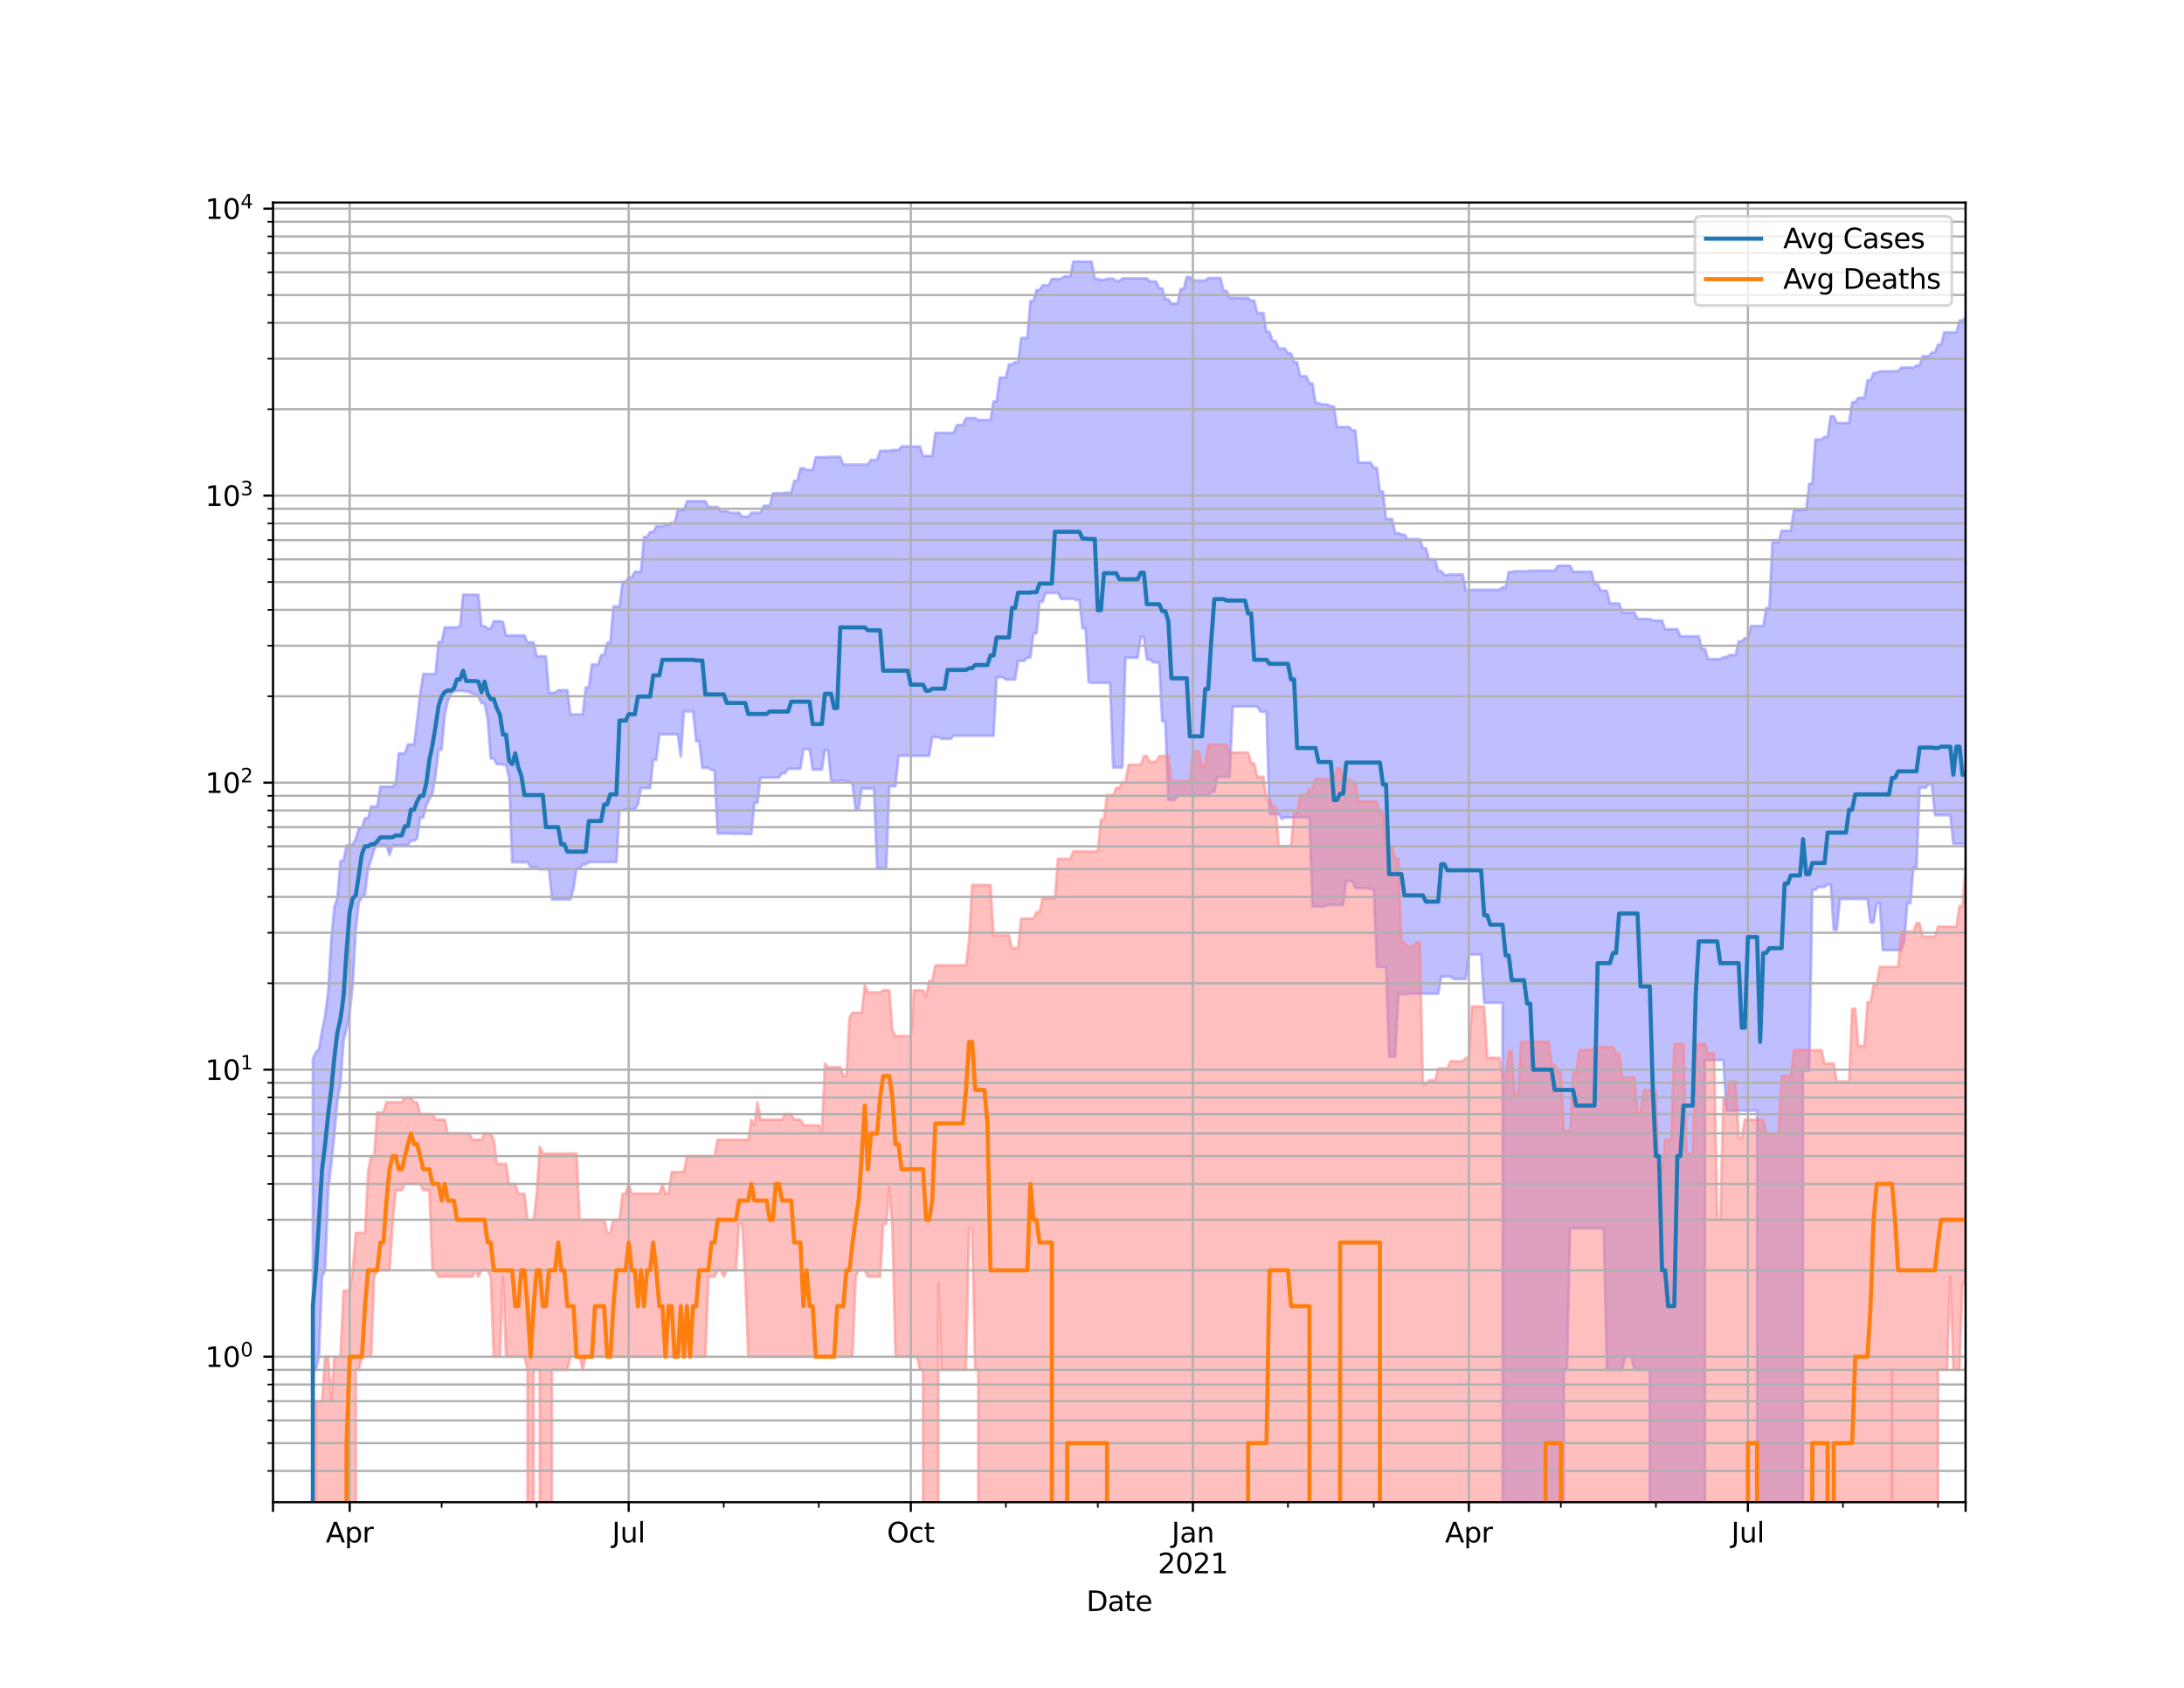<?xml version="1.0" encoding="utf-8" standalone="no"?>
<!DOCTYPE svg PUBLIC "-//W3C//DTD SVG 1.1//EN"
  "http://www.w3.org/Graphics/SVG/1.1/DTD/svg11.dtd">
<svg height="612pt" version="1.1" viewBox="0 0 792 612" width="792pt" xmlns="http://www.w3.org/2000/svg" xmlns:xlink="http://www.w3.org/1999/xlink">
 <defs>
  <style type="text/css">*{stroke-linecap:butt;stroke-linejoin:round;}</style>
 </defs>
 <g id="figure_1">
  <g id="patch_1">
   <path d="M 0 612 
L 792 612 
L 792 0 
L 0 0 
z
" style="fill:#ffffff;"/>
  </g>
  <g id="axes_1">
   <g id="patch_2">
    <path d="M 99 544.68 
L 712.8 544.68 
L 712.8 73.44 
L 99 73.44 
z
" style="fill:#ffffff;"/>
   </g>
   <g id="PolyCollection_1">
    <path clip-path="url(#p68e2955192)" d="M 99 104563.236 
L 99 104563.236 
L 100.112 104563.236 
L 101.224 104563.236 
L 102.336 104563.236 
L 103.448 104563.236 
L 104.56 104563.236 
L 105.672 104563.236 
L 106.784 104563.236 
L 107.896 104563.236 
L 109.008 104563.236 
L 110.12 104563.236 
L 111.232 104563.236 
L 112.343 104563.236 
L 113.455 383.965 
L 114.567 381.543 
L 115.679 380.379 
L 116.791 373.631 
L 117.903 368.345 
L 119.015 359.328 
L 120.127 340.683 
L 121.239 328.849 
L 122.351 325.543 
L 123.463 312.229 
L 124.575 311.975 
L 125.687 306.577 
L 126.799 306.577 
L 127.911 306.13 
L 129.023 304.101 
L 130.135 300.429 
L 131.247 300.039 
L 132.359 296.671 
L 133.471 296.671 
L 134.583 292.429 
L 135.695 292.429 
L 136.807 292.429 
L 137.918 285.212 
L 139.03 285.212 
L 140.142 285.212 
L 141.254 285.212 
L 142.366 285.212 
L 143.478 284.243 
L 144.59 273.164 
L 145.702 273.164 
L 146.814 273.164 
L 147.926 269.958 
L 149.038 269.958 
L 150.15 269.958 
L 151.262 261.155 
L 152.374 251.499 
L 153.486 244.39 
L 154.598 244.39 
L 155.71 244.39 
L 156.822 244.39 
L 157.934 244.39 
L 159.046 232.769 
L 160.158 232.769 
L 161.27 227.478 
L 162.382 227.478 
L 163.493 227.478 
L 164.605 227.478 
L 165.717 227.478 
L 166.829 227.012 
L 167.941 215.638 
L 169.053 215.638 
L 170.165 215.638 
L 171.277 215.638 
L 172.389 215.638 
L 173.501 215.638 
L 174.613 227.012 
L 175.725 227.012 
L 176.837 227.909 
L 177.949 227.909 
L 179.061 225.245 
L 180.173 225.245 
L 181.285 225.245 
L 182.397 225.581 
L 183.509 230.419 
L 184.621 230.419 
L 185.733 230.419 
L 186.845 230.419 
L 187.957 230.419 
L 189.068 230.419 
L 190.18 230.419 
L 191.292 232.915 
L 192.404 232.915 
L 193.516 232.915 
L 194.628 238.001 
L 195.74 238.001 
L 196.852 238.001 
L 197.964 238.001 
L 199.076 251.168 
L 200.188 251.168 
L 201.3 251.168 
L 202.412 250.255 
L 203.524 250.255 
L 204.636 250.255 
L 205.748 250.255 
L 206.86 259.041 
L 207.972 259.041 
L 209.084 259.041 
L 210.196 259.041 
L 211.308 259.041 
L 212.42 249.213 
L 213.532 249.213 
L 214.643 240.969 
L 215.755 240.969 
L 216.867 240.969 
L 217.979 237.56 
L 219.091 237.56 
L 220.203 233.062 
L 221.315 233.062 
L 222.427 219.894 
L 223.539 219.894 
L 224.651 219.894 
L 225.763 210.983 
L 226.875 210.983 
L 227.987 209.334 
L 229.099 209.334 
L 230.211 207.317 
L 231.323 207.317 
L 232.435 207.317 
L 233.547 194.697 
L 234.659 194.697 
L 235.771 192.883 
L 236.883 192.883 
L 237.995 190.791 
L 239.107 190.791 
L 240.218 190.791 
L 241.33 190.269 
L 242.442 190.269 
L 243.554 189.527 
L 244.666 189.527 
L 245.778 184.924 
L 246.89 184.924 
L 248.002 184.924 
L 249.114 181.713 
L 250.226 181.713 
L 251.338 181.713 
L 252.45 181.713 
L 253.562 181.713 
L 254.674 181.713 
L 255.786 181.713 
L 256.898 183.797 
L 258.01 183.797 
L 259.122 183.797 
L 260.234 183.797 
L 261.346 185.362 
L 262.458 185.362 
L 263.57 185.362 
L 264.682 185.929 
L 265.793 185.929 
L 266.905 185.929 
L 268.017 185.929 
L 269.129 187.319 
L 270.241 187.319 
L 271.353 187.319 
L 272.465 185.929 
L 273.577 185.929 
L 274.689 185.929 
L 275.801 185.929 
L 276.913 183.388 
L 278.025 183.388 
L 279.137 183.388 
L 280.249 178.867 
L 281.361 178.867 
L 282.473 178.867 
L 283.585 178.867 
L 284.697 178.641 
L 285.809 178.641 
L 286.921 178.641 
L 288.033 174.354 
L 289.145 174.354 
L 290.257 169.809 
L 291.368 169.809 
L 292.48 170.39 
L 293.592 170.39 
L 294.704 170.39 
L 295.816 165.76 
L 296.928 165.76 
L 298.04 165.76 
L 299.152 165.76 
L 300.264 165.641 
L 301.376 165.641 
L 302.488 165.641 
L 303.6 165.641 
L 304.712 165.641 
L 305.824 168.447 
L 306.936 168.447 
L 308.048 168.447 
L 309.16 168.447 
L 310.272 168.447 
L 311.384 168.447 
L 312.496 168.447 
L 313.608 168.447 
L 314.72 168.447 
L 315.832 166.753 
L 316.943 166.753 
L 318.055 166.753 
L 319.167 163.447 
L 320.279 163.447 
L 321.391 163.447 
L 322.503 163.447 
L 323.615 163.193 
L 324.727 163.193 
L 325.839 163.193 
L 326.951 161.894 
L 328.063 161.894 
L 329.175 161.894 
L 330.287 161.894 
L 331.399 161.894 
L 332.511 161.894 
L 333.623 161.894 
L 334.735 165.321 
L 335.847 165.321 
L 336.959 165.321 
L 338.071 165.321 
L 339.183 156.963 
L 340.295 156.963 
L 341.407 156.963 
L 342.518 156.963 
L 343.63 156.963 
L 344.742 156.963 
L 345.854 156.963 
L 346.966 154.136 
L 348.078 154.136 
L 349.19 154.136 
L 350.302 151.601 
L 351.414 151.601 
L 352.526 151.601 
L 353.638 151.601 
L 354.75 152.305 
L 355.862 152.305 
L 356.974 152.305 
L 358.086 152.305 
L 359.198 152.305 
L 360.31 145.53 
L 361.422 145.53 
L 362.534 136.943 
L 363.646 136.943 
L 364.758 136.943 
L 365.87 132.093 
L 366.982 132.093 
L 368.093 131.292 
L 369.205 131.292 
L 370.317 122.559 
L 371.429 122.559 
L 372.541 122.559 
L 373.653 109.143 
L 374.765 109.143 
L 375.877 105.156 
L 376.989 105.156 
L 378.101 103.411 
L 379.213 103.411 
L 380.325 103.411 
L 381.437 101.107 
L 382.549 101.107 
L 383.661 101.107 
L 384.773 101.107 
L 385.885 100.228 
L 386.997 100.228 
L 388.109 100.228 
L 389.221 94.86 
L 390.333 94.86 
L 391.445 94.86 
L 392.557 94.86 
L 393.668 94.86 
L 394.78 94.86 
L 395.892 94.86 
L 397.004 101.163 
L 398.116 101.163 
L 399.228 101.498 
L 400.34 101.498 
L 401.452 101.03 
L 402.564 101.03 
L 403.676 101.03 
L 404.788 101.847 
L 405.9 101.847 
L 407.012 100.934 
L 408.124 100.934 
L 409.236 100.934 
L 410.348 100.934 
L 411.46 100.934 
L 412.572 100.934 
L 413.684 100.934 
L 414.796 100.934 
L 415.908 100.934 
L 417.02 102.064 
L 418.132 102.064 
L 419.243 102.064 
L 420.355 104.53 
L 421.467 104.53 
L 422.579 108.533 
L 423.691 108.533 
L 424.803 110.079 
L 425.915 110.079 
L 427.027 110.079 
L 428.139 104.782 
L 429.251 104.782 
L 430.363 100.403 
L 431.475 100.403 
L 432.587 101.736 
L 433.699 101.736 
L 434.811 101.736 
L 435.923 101.736 
L 437.035 101.736 
L 438.147 100.801 
L 439.259 100.801 
L 440.371 100.801 
L 441.483 100.801 
L 442.595 100.801 
L 443.707 105.457 
L 444.818 105.457 
L 445.93 107.929 
L 447.042 107.929 
L 448.154 108.009 
L 449.266 108.009 
L 450.378 108.009 
L 451.49 108.009 
L 452.602 108.009 
L 453.714 109.021 
L 454.826 109.021 
L 455.938 113.491 
L 457.05 113.491 
L 458.162 113.491 
L 459.274 120.349 
L 460.386 120.349 
L 461.498 123.684 
L 462.61 123.684 
L 463.722 126.381 
L 464.834 126.381 
L 465.946 126.381 
L 467.058 128.143 
L 468.17 128.143 
L 469.282 131.331 
L 470.393 131.331 
L 471.505 136.406 
L 472.617 136.406 
L 473.729 136.406 
L 474.841 139.001 
L 475.953 139.001 
L 477.065 146.102 
L 478.177 146.102 
L 479.289 146.647 
L 480.401 146.647 
L 481.513 146.647 
L 482.625 147.343 
L 483.737 147.343 
L 484.849 154.855 
L 485.961 154.855 
L 487.073 154.855 
L 488.185 154.855 
L 489.297 154.855 
L 490.409 156.076 
L 491.521 156.076 
L 492.633 167.724 
L 493.745 167.724 
L 494.857 167.724 
L 495.968 167.724 
L 497.08 167.724 
L 498.192 169.625 
L 499.304 169.625 
L 500.416 178.246 
L 501.528 178.246 
L 502.64 188.172 
L 503.752 188.172 
L 504.864 188.172 
L 505.976 193.26 
L 507.088 193.26 
L 508.2 193.818 
L 509.312 193.818 
L 510.424 195.433 
L 511.536 195.433 
L 512.648 195.433 
L 513.76 195.433 
L 514.872 195.433 
L 515.984 198.759 
L 517.096 198.759 
L 518.208 202.806 
L 519.32 202.806 
L 520.432 202.806 
L 521.543 207.052 
L 522.655 207.052 
L 523.767 208.464 
L 524.879 208.464 
L 525.991 208.31 
L 527.103 208.31 
L 528.215 208.31 
L 529.327 208.31 
L 530.439 208.31 
L 531.551 214.084 
L 532.663 214.084 
L 533.775 213.823 
L 534.887 213.823 
L 535.999 213.823 
L 537.111 213.823 
L 538.223 213.823 
L 539.335 213.823 
L 540.447 213.823 
L 541.559 213.823 
L 542.671 213.823 
L 543.783 213.823 
L 544.895 212.948 
L 546.007 212.948 
L 547.118 207.376 
L 548.23 207.376 
L 549.342 207.126 
L 550.454 207.126 
L 551.566 207.126 
L 552.678 207.126 
L 553.79 207.126 
L 554.902 206.895 
L 556.014 206.895 
L 557.126 206.895 
L 558.238 206.895 
L 559.35 206.895 
L 560.462 206.895 
L 561.574 206.895 
L 562.686 206.895 
L 563.798 206.895 
L 564.91 205.124 
L 566.022 205.124 
L 567.134 205.124 
L 568.246 205.124 
L 569.358 205.124 
L 570.47 207.301 
L 571.582 207.301 
L 572.693 207.301 
L 573.805 207.301 
L 574.917 207.301 
L 576.029 207.301 
L 577.141 207.301 
L 578.253 211.729 
L 579.365 211.729 
L 580.477 214.161 
L 581.589 214.161 
L 582.701 214.161 
L 583.813 218.808 
L 584.925 218.808 
L 586.037 218.808 
L 587.149 218.808 
L 588.261 222.079 
L 589.373 222.079 
L 590.485 222.079 
L 591.597 222.079 
L 592.709 222.079 
L 593.821 224.424 
L 594.933 224.424 
L 596.045 224.424 
L 597.157 224.424 
L 598.268 224.424 
L 599.38 225.011 
L 600.492 225.011 
L 601.604 225.011 
L 602.716 225.011 
L 603.828 228.146 
L 604.94 228.146 
L 606.052 228.146 
L 607.164 228.146 
L 608.276 228.146 
L 609.388 230.698 
L 610.5 230.698 
L 611.612 230.698 
L 612.724 230.698 
L 613.836 230.698 
L 614.948 230.698 
L 616.06 230.698 
L 617.172 235.325 
L 618.284 235.325 
L 619.396 238.997 
L 620.508 238.997 
L 621.62 238.997 
L 622.732 238.997 
L 623.843 238.997 
L 624.955 238.298 
L 626.067 238.298 
L 627.179 237.512 
L 628.291 237.512 
L 629.403 237.512 
L 630.515 232.536 
L 631.627 232.536 
L 632.739 231.401 
L 633.851 231.401 
L 634.963 227.012 
L 636.075 227.012 
L 637.187 227.012 
L 638.299 227.012 
L 639.411 227.012 
L 640.523 220.425 
L 641.635 220.425 
L 642.747 196.626 
L 643.859 196.626 
L 644.971 196.626 
L 646.083 192.45 
L 647.195 192.45 
L 648.307 192.45 
L 649.418 192.45 
L 650.53 184.919 
L 651.642 184.919 
L 652.754 184.919 
L 653.866 184.843 
L 654.978 184.843 
L 656.09 175.381 
L 657.202 175.381 
L 658.314 159.33 
L 659.426 159.33 
L 660.538 159.33 
L 661.65 158.381 
L 662.762 158.381 
L 663.874 150.931 
L 664.986 150.931 
L 666.098 153.337 
L 667.21 153.337 
L 668.322 153.337 
L 669.434 153.337 
L 670.546 153.337 
L 671.658 145.806 
L 672.77 145.806 
L 673.882 144.233 
L 674.993 144.233 
L 676.105 144.233 
L 677.217 137.877 
L 678.329 137.877 
L 679.441 135.225 
L 680.553 135.225 
L 681.665 134.629 
L 682.777 134.629 
L 683.889 134.629 
L 685.001 134.629 
L 686.113 134.629 
L 687.225 134.55 
L 688.337 134.55 
L 689.449 133.27 
L 690.561 133.27 
L 691.673 133.27 
L 692.785 133.27 
L 693.897 133.27 
L 695.009 132.462 
L 696.121 132.462 
L 697.233 129.14 
L 698.345 129.14 
L 699.457 129.14 
L 700.568 127.796 
L 701.68 127.796 
L 702.792 124.964 
L 703.904 124.964 
L 705.016 120.521 
L 706.128 120.521 
L 707.24 120.521 
L 708.352 120.521 
L 709.464 120.521 
L 710.576 116.214 
L 711.688 116.214 
L 712.8 115.077 
L 712.8 305.982 
L 712.8 305.982 
L 711.688 305.982 
L 710.576 305.982 
L 709.464 305.982 
L 708.352 305.982 
L 707.24 295.602 
L 706.128 295.602 
L 705.016 295.602 
L 703.904 295.602 
L 702.792 295.602 
L 701.68 295.602 
L 700.568 284.38 
L 699.457 284.38 
L 698.345 285.587 
L 697.233 285.587 
L 696.121 285.587 
L 695.009 314.489 
L 693.897 314.489 
L 692.785 327.521 
L 691.673 327.521 
L 690.561 341.324 
L 689.449 344.5 
L 688.337 344.5 
L 687.225 344.5 
L 686.113 344.5 
L 685.001 344.5 
L 683.889 344.5 
L 682.777 344.5 
L 681.665 327.521 
L 680.553 327.521 
L 679.441 334.449 
L 678.329 334.449 
L 677.217 326.001 
L 676.105 326.001 
L 674.993 326.001 
L 673.882 326.001 
L 672.77 326.001 
L 671.658 326.001 
L 670.546 326.001 
L 669.434 326.001 
L 668.322 326.001 
L 667.21 326.001 
L 666.098 337.163 
L 664.986 337.163 
L 663.874 320.69 
L 662.762 320.69 
L 661.65 321.62 
L 660.538 321.62 
L 659.426 321.62 
L 658.314 322.676 
L 657.202 322.676 
L 656.09 388.314 
L 654.978 388.314 
L 653.866 388.314 
L 652.754 104563.236 
L 651.642 104563.236 
L 650.53 104563.236 
L 649.418 104563.236 
L 648.307 104563.236 
L 647.195 104563.236 
L 646.083 104563.236 
L 644.971 104563.236 
L 643.859 104563.236 
L 642.747 104563.236 
L 641.635 104563.236 
L 640.523 104563.236 
L 639.411 104563.236 
L 638.299 104563.236 
L 637.187 402.708 
L 636.075 402.708 
L 634.963 402.708 
L 633.851 402.708 
L 632.739 402.708 
L 631.627 402.708 
L 630.515 402.708 
L 629.403 402.708 
L 628.291 402.708 
L 627.179 402.708 
L 626.067 402.708 
L 624.955 384.382 
L 623.843 384.382 
L 622.732 384.382 
L 621.62 384.382 
L 620.508 384.382 
L 619.396 384.382 
L 618.284 384.382 
L 617.172 104563.236 
L 616.06 104563.236 
L 614.948 104563.236 
L 613.836 104563.236 
L 612.724 104563.236 
L 611.612 104563.236 
L 610.5 104563.236 
L 609.388 104563.236 
L 608.276 104563.236 
L 607.164 104563.236 
L 606.052 104563.236 
L 604.94 104563.236 
L 603.828 104563.236 
L 602.716 104563.236 
L 601.604 104563.236 
L 600.492 104563.236 
L 599.38 104563.236 
L 598.268 496.693 
L 597.157 496.693 
L 596.045 496.693 
L 594.933 496.693 
L 593.821 496.693 
L 592.709 496.693 
L 591.597 491.931 
L 590.485 491.931 
L 589.373 491.931 
L 588.261 496.693 
L 587.149 496.693 
L 586.037 496.693 
L 584.925 496.693 
L 583.813 496.693 
L 582.701 496.693 
L 581.589 445.395 
L 580.477 445.395 
L 579.365 445.395 
L 578.253 445.395 
L 577.141 445.395 
L 576.029 445.395 
L 574.917 445.395 
L 573.805 445.395 
L 572.693 445.395 
L 571.582 445.395 
L 570.47 445.395 
L 569.358 445.395 
L 568.246 496.693 
L 567.134 496.693 
L 566.022 104563.236 
L 564.91 104563.236 
L 563.798 104563.236 
L 562.686 104563.236 
L 561.574 104563.236 
L 560.462 104563.236 
L 559.35 104563.236 
L 558.238 104563.236 
L 557.126 104563.236 
L 556.014 104563.236 
L 554.902 104563.236 
L 553.79 104563.236 
L 552.678 104563.236 
L 551.566 104563.236 
L 550.454 104563.236 
L 549.342 104563.236 
L 548.23 104563.236 
L 547.118 104563.236 
L 546.007 104563.236 
L 544.895 363.612 
L 543.783 363.612 
L 542.671 363.612 
L 541.559 363.612 
L 540.447 363.612 
L 539.335 363.612 
L 538.223 363.612 
L 537.111 346.086 
L 535.999 346.086 
L 534.887 346.086 
L 533.775 346.086 
L 532.663 346.086 
L 531.551 354.977 
L 530.439 354.977 
L 529.327 354.977 
L 528.215 354.977 
L 527.103 354.977 
L 525.991 354.112 
L 524.879 354.112 
L 523.767 354.112 
L 522.655 354.112 
L 521.543 360.3 
L 520.432 360.3 
L 519.32 360.3 
L 518.208 360.3 
L 517.096 360.3 
L 515.984 360.3 
L 514.872 360.3 
L 513.76 360.3 
L 512.648 360.3 
L 511.536 360.3 
L 510.424 360.546 
L 509.312 360.546 
L 508.2 360.546 
L 507.088 360.546 
L 505.976 383.143 
L 504.864 383.143 
L 503.752 383.143 
L 502.64 350.609 
L 501.528 350.609 
L 500.416 350.609 
L 499.304 350.609 
L 498.192 322.357 
L 497.08 322.357 
L 495.968 322.039 
L 494.857 322.039 
L 493.745 322.039 
L 492.633 322.039 
L 491.521 322.039 
L 490.409 319.479 
L 489.297 319.479 
L 488.185 319.479 
L 487.073 328.12 
L 485.961 328.12 
L 484.849 328.12 
L 483.737 328.12 
L 482.625 328.12 
L 481.513 328.12 
L 480.401 328.727 
L 479.289 328.727 
L 478.177 328.727 
L 477.065 328.727 
L 475.953 328.727 
L 474.841 296.371 
L 473.729 296.371 
L 472.617 296.371 
L 471.505 296.371 
L 470.393 296.371 
L 469.282 296.371 
L 468.17 296.371 
L 467.058 296.371 
L 465.946 296.371 
L 464.834 296.972 
L 463.722 295.193 
L 462.61 295.193 
L 461.498 295.193 
L 460.386 295.193 
L 459.274 258.059 
L 458.162 258.059 
L 457.05 258.059 
L 455.938 256.155 
L 454.826 256.155 
L 453.714 256.155 
L 452.602 256.155 
L 451.49 256.155 
L 450.378 256.155 
L 449.266 256.155 
L 448.154 256.155 
L 447.042 256.155 
L 445.93 281.67 
L 444.818 281.67 
L 443.707 281.67 
L 442.595 281.67 
L 441.483 281.67 
L 440.371 287.166 
L 439.259 287.166 
L 438.147 288.501 
L 437.035 288.501 
L 435.923 288.501 
L 434.811 288.501 
L 433.699 288.501 
L 432.587 288.501 
L 431.475 288.501 
L 430.363 288.501 
L 429.251 288.501 
L 428.139 288.501 
L 427.027 288.501 
L 425.915 290.135 
L 424.803 290.135 
L 423.691 290.135 
L 422.579 261.595 
L 421.467 261.595 
L 420.355 240.187 
L 419.243 240.187 
L 418.132 240.187 
L 417.02 239.114 
L 415.908 239.114 
L 414.796 230.837 
L 413.684 230.837 
L 412.572 238.513 
L 411.46 238.513 
L 410.348 238.513 
L 409.236 238.513 
L 408.124 238.513 
L 407.012 278.305 
L 405.9 278.305 
L 404.788 278.305 
L 403.676 278.305 
L 402.564 247.581 
L 401.452 247.601 
L 400.34 247.601 
L 399.228 247.601 
L 398.116 247.601 
L 397.004 247.601 
L 395.892 247.601 
L 394.78 247.378 
L 393.668 227.843 
L 392.557 227.843 
L 391.445 217.59 
L 390.333 217.59 
L 389.221 217.123 
L 388.109 217.123 
L 386.997 217.123 
L 385.885 217.123 
L 384.773 217.123 
L 383.661 214.953 
L 382.549 214.953 
L 381.437 215.041 
L 380.325 215.041 
L 379.213 215.041 
L 378.101 218.232 
L 376.989 218.232 
L 375.877 229.676 
L 374.765 229.676 
L 373.653 238.463 
L 372.541 238.463 
L 371.429 239.605 
L 370.317 239.639 
L 369.205 239.639 
L 368.093 246.4 
L 366.982 246.4 
L 365.87 246.4 
L 364.758 246.4 
L 363.646 245.577 
L 362.534 245.558 
L 361.422 245.558 
L 360.31 266.777 
L 359.198 266.777 
L 358.086 266.777 
L 356.974 266.777 
L 355.862 266.777 
L 354.75 266.777 
L 353.638 266.777 
L 352.526 266.777 
L 351.414 266.777 
L 350.302 266.777 
L 349.19 266.777 
L 348.078 266.777 
L 346.966 266.777 
L 345.854 266.777 
L 344.742 267.908 
L 343.63 267.908 
L 342.518 267.908 
L 341.407 267.908 
L 340.295 267.308 
L 339.183 267.308 
L 338.071 267.308 
L 336.959 274.066 
L 335.847 274.066 
L 334.735 274.066 
L 333.623 274.066 
L 332.511 274.066 
L 331.399 274.066 
L 330.287 274.066 
L 329.175 274.066 
L 328.063 274.066 
L 326.951 274.066 
L 325.839 274.066 
L 324.727 285.119 
L 323.615 285.119 
L 322.503 285.119 
L 321.391 314.847 
L 320.279 314.847 
L 319.167 314.847 
L 318.055 314.847 
L 316.943 285.917 
L 315.832 285.917 
L 314.72 285.917 
L 313.608 285.917 
L 312.496 285.917 
L 311.384 293.313 
L 310.272 293.313 
L 309.16 284.518 
L 308.048 283.384 
L 306.936 283.384 
L 305.824 282.938 
L 304.712 282.938 
L 303.6 283.384 
L 302.488 283.384 
L 301.376 282.938 
L 300.264 271.965 
L 299.152 271.965 
L 298.04 279.072 
L 296.928 279.072 
L 295.816 279.072 
L 294.704 279.072 
L 293.592 271.619 
L 292.48 271.619 
L 291.368 271.619 
L 290.257 278.747 
L 289.145 278.747 
L 288.033 278.747 
L 286.921 278.747 
L 285.809 278.747 
L 284.697 280.394 
L 283.585 280.394 
L 282.473 281.929 
L 281.361 281.929 
L 280.249 281.973 
L 279.137 281.973 
L 278.025 281.973 
L 276.913 281.973 
L 275.801 281.973 
L 274.689 291.134 
L 273.577 291.134 
L 272.465 302.432 
L 271.353 302.432 
L 270.241 302.432 
L 269.129 302.296 
L 268.017 302.296 
L 266.905 302.296 
L 265.793 302.296 
L 264.682 302.228 
L 263.57 302.228 
L 262.458 302.228 
L 261.346 302.228 
L 260.234 302.228 
L 259.122 279.235 
L 258.01 279.235 
L 256.898 278.425 
L 255.786 278.425 
L 254.674 278.425 
L 253.562 268.775 
L 252.45 268.775 
L 251.338 257.931 
L 250.226 257.931 
L 249.114 257.931 
L 248.002 257.931 
L 246.89 274.359 
L 245.778 266.253 
L 244.666 266.253 
L 243.554 266.253 
L 242.442 266.253 
L 241.33 266.253 
L 240.218 266.253 
L 239.107 266.253 
L 237.995 275.548 
L 236.883 275.548 
L 235.771 285.775 
L 234.659 285.775 
L 233.547 285.775 
L 232.435 285.775 
L 231.323 291.723 
L 230.211 293.425 
L 229.099 293.425 
L 227.987 293.425 
L 226.875 293.425 
L 225.763 293.874 
L 224.651 293.874 
L 223.539 312.569 
L 222.427 312.569 
L 221.315 312.569 
L 220.203 312.569 
L 219.091 312.569 
L 217.979 312.569 
L 216.867 312.569 
L 215.755 312.569 
L 214.643 312.569 
L 213.532 312.569 
L 212.42 313.432 
L 211.308 313.432 
L 210.196 314.937 
L 209.084 314.937 
L 207.972 322.251 
L 206.86 326.116 
L 205.748 326.116 
L 204.636 326.116 
L 203.524 326.116 
L 202.412 326.116 
L 201.3 326.116 
L 200.188 326.232 
L 199.076 315.208 
L 197.964 315.208 
L 196.852 315.208 
L 195.74 315.208 
L 194.628 314.4 
L 193.516 314.4 
L 192.404 314.4 
L 191.292 312.655 
L 190.18 312.655 
L 189.068 312.655 
L 187.957 312.655 
L 186.845 312.655 
L 185.733 312.655 
L 184.621 281.886 
L 183.509 277.315 
L 182.397 277.315 
L 181.285 277.081 
L 180.173 277.081 
L 179.061 275.024 
L 177.949 275.024 
L 176.837 260.61 
L 175.725 254.993 
L 174.613 254.993 
L 173.501 252.664 
L 172.389 251.654 
L 171.277 251.587 
L 170.165 250.753 
L 169.053 250.753 
L 167.941 250.492 
L 166.829 250.492 
L 165.717 250.492 
L 164.605 250.753 
L 163.493 251.587 
L 162.382 254.235 
L 161.27 259.12 
L 160.158 271.792 
L 159.046 271.792 
L 157.934 281.369 
L 156.822 287.754 
L 155.71 289.772 
L 154.598 292.047 
L 153.486 296.431 
L 152.374 296.431 
L 151.262 304.031 
L 150.15 304.815 
L 149.038 304.815 
L 147.926 306.502 
L 146.814 306.502 
L 145.702 306.502 
L 144.59 306.502 
L 143.478 306.502 
L 142.366 306.502 
L 141.254 310.076 
L 140.142 306.577 
L 139.03 306.577 
L 137.918 306.13 
L 136.807 306.278 
L 135.695 308.021 
L 134.583 311.891 
L 133.471 315.117 
L 132.359 324.197 
L 131.247 325.316 
L 130.135 327.166 
L 129.023 337.016 
L 127.911 357.445 
L 126.799 367.186 
L 125.687 372.976 
L 124.575 377.414 
L 123.463 393.127 
L 122.351 399.09 
L 121.239 411.708 
L 120.127 421.985 
L 119.015 431.593 
L 117.903 460.603 
L 116.791 462.921 
L 115.679 491.931 
L 114.567 496.693 
L 113.455 496.693 
L 112.343 104563.236 
L 111.232 104563.236 
L 110.12 104563.236 
L 109.008 104563.236 
L 107.896 104563.236 
L 106.784 104563.236 
L 105.672 104563.236 
L 104.56 104563.236 
L 103.448 104563.236 
L 102.336 104563.236 
L 101.224 104563.236 
L 100.112 104563.236 
L 99 104563.236 
z
" style="fill:#8080ff;fill-opacity:0.5;stroke:#8080ff;stroke-opacity:0.5;"/>
   </g>
   <g id="PolyCollection_2">
    <path clip-path="url(#p68e2955192)" d="M 99 104563.236 
L 99 104563.236 
L 100.112 104563.236 
L 101.224 104563.236 
L 102.336 104563.236 
L 103.448 104563.236 
L 104.56 104563.236 
L 105.672 104563.236 
L 106.784 104563.236 
L 107.896 104563.236 
L 109.008 104563.236 
L 110.12 104563.236 
L 111.232 104563.236 
L 112.343 104563.236 
L 113.455 104563.236 
L 114.567 508.052 
L 115.679 508.052 
L 116.791 508.052 
L 117.903 491.931 
L 119.015 491.931 
L 120.127 508.052 
L 121.239 491.931 
L 122.351 491.931 
L 123.463 491.931 
L 124.575 467.948 
L 125.687 467.948 
L 126.799 467.948 
L 127.911 460.603 
L 129.023 447.039 
L 130.135 447.039 
L 131.247 447.039 
L 132.359 447.039 
L 133.471 424.966 
L 134.583 419.189 
L 135.695 419.189 
L 136.807 403.34 
L 137.918 403.34 
L 139.03 403.34 
L 140.142 399.673 
L 141.254 399.673 
L 142.366 399.673 
L 143.478 399.673 
L 144.59 399.673 
L 145.702 399.673 
L 146.814 397.946 
L 147.926 397.946 
L 149.038 397.946 
L 150.15 399.673 
L 151.262 399.673 
L 152.374 403.981 
L 153.486 403.981 
L 154.598 403.981 
L 155.71 403.981 
L 156.822 403.981 
L 157.934 405.961 
L 159.046 405.961 
L 160.158 405.961 
L 161.27 405.961 
L 162.382 410.948 
L 163.493 410.948 
L 164.605 410.948 
L 165.717 410.948 
L 166.829 410.948 
L 167.941 410.948 
L 169.053 410.948 
L 170.165 410.948 
L 171.277 413.267 
L 172.389 413.267 
L 173.501 413.267 
L 174.613 413.267 
L 175.725 410.948 
L 176.837 410.948 
L 177.949 410.948 
L 179.061 413.267 
L 180.173 421.985 
L 181.285 421.985 
L 182.397 421.985 
L 183.509 421.985 
L 184.621 429.274 
L 185.733 429.274 
L 186.845 429.274 
L 187.957 432.798 
L 189.068 432.798 
L 190.18 432.798 
L 191.292 442.277 
L 192.404 442.277 
L 193.516 442.277 
L 194.628 432.798 
L 195.74 415.71 
L 196.852 418.294 
L 197.964 418.294 
L 199.076 418.294 
L 200.188 418.294 
L 201.3 418.294 
L 202.412 418.294 
L 203.524 418.294 
L 204.636 418.294 
L 205.748 418.294 
L 206.86 418.294 
L 207.972 418.294 
L 209.084 418.294 
L 210.196 442.277 
L 211.308 442.277 
L 212.42 442.277 
L 213.532 442.277 
L 214.643 442.277 
L 215.755 442.277 
L 216.867 442.277 
L 217.979 442.277 
L 219.091 442.277 
L 220.203 447.039 
L 221.315 447.039 
L 222.427 442.277 
L 223.539 442.277 
L 224.651 442.277 
L 225.763 432.798 
L 226.875 432.798 
L 227.987 429.274 
L 229.099 432.798 
L 230.211 432.798 
L 231.323 432.798 
L 232.435 432.798 
L 233.547 432.798 
L 234.659 432.798 
L 235.771 432.798 
L 236.883 432.798 
L 237.995 432.798 
L 239.107 432.798 
L 240.218 429.274 
L 241.33 432.798 
L 242.442 432.798 
L 243.554 424.966 
L 244.666 424.966 
L 245.778 424.966 
L 246.89 424.966 
L 248.002 424.966 
L 249.114 419.189 
L 250.226 419.189 
L 251.338 419.189 
L 252.45 419.189 
L 253.562 419.189 
L 254.674 419.189 
L 255.786 419.189 
L 256.898 419.189 
L 258.01 419.189 
L 259.122 419.189 
L 260.234 413.267 
L 261.346 413.267 
L 262.458 413.267 
L 263.57 413.267 
L 264.682 413.267 
L 265.793 413.267 
L 266.905 413.267 
L 268.017 413.267 
L 269.129 413.267 
L 270.241 413.267 
L 271.353 413.267 
L 272.465 405.961 
L 273.577 408.031 
L 274.689 399.673 
L 275.801 405.961 
L 276.913 405.961 
L 278.025 405.961 
L 279.137 405.961 
L 280.249 405.961 
L 281.361 405.961 
L 282.473 405.961 
L 283.585 405.961 
L 284.697 403.981 
L 285.809 403.981 
L 286.921 403.981 
L 288.033 405.961 
L 289.145 405.961 
L 290.257 405.961 
L 291.368 408.031 
L 292.48 408.031 
L 293.592 408.031 
L 294.704 408.031 
L 295.816 408.031 
L 296.928 408.031 
L 298.04 410.201 
L 299.152 385.655 
L 300.264 386.965 
L 301.376 386.965 
L 302.488 386.965 
L 303.6 386.965 
L 304.712 386.965 
L 305.824 390.178 
L 306.936 390.178 
L 308.048 368.935 
L 309.16 367.186 
L 310.272 367.186 
L 311.384 367.186 
L 312.496 367.186 
L 313.608 356.986 
L 314.72 359.812 
L 315.832 359.812 
L 316.943 359.812 
L 318.055 359.812 
L 319.167 359.812 
L 320.279 359.088 
L 321.391 359.088 
L 322.503 359.088 
L 323.615 373.631 
L 324.727 375.656 
L 325.839 375.656 
L 326.951 375.656 
L 328.063 375.656 
L 329.175 375.656 
L 330.287 375.656 
L 331.399 359.088 
L 332.511 359.088 
L 333.623 359.088 
L 334.735 359.088 
L 335.847 361.294 
L 336.959 355.636 
L 338.071 355.636 
L 339.183 350.019 
L 340.295 350.019 
L 341.407 350.019 
L 342.518 350.019 
L 343.63 350.019 
L 344.742 350.019 
L 345.854 350.019 
L 346.966 350.019 
L 348.078 350.019 
L 349.19 350.019 
L 350.302 350.019 
L 351.414 341.002 
L 352.526 320.895 
L 353.638 320.895 
L 354.75 320.895 
L 355.862 320.895 
L 356.974 320.895 
L 358.086 320.895 
L 359.198 320.895 
L 360.31 339.119 
L 361.422 339.119 
L 362.534 339.119 
L 363.646 339.119 
L 364.758 339.119 
L 365.87 339.119 
L 366.982 343.812 
L 368.093 343.812 
L 369.205 343.812 
L 370.317 333.083 
L 371.429 333.083 
L 372.541 333.083 
L 373.653 333.083 
L 374.765 333.083 
L 375.877 330.725 
L 376.989 330.725 
L 378.101 325.771 
L 379.213 325.771 
L 380.325 325.771 
L 381.437 325.771 
L 382.549 325.771 
L 383.661 311.389 
L 384.773 311.389 
L 385.885 311.389 
L 386.997 311.389 
L 388.109 311.389 
L 389.221 308.722 
L 390.333 308.722 
L 391.445 308.722 
L 392.557 308.722 
L 393.668 308.722 
L 394.78 308.722 
L 395.892 308.722 
L 397.004 308.722 
L 398.116 308.722 
L 399.228 297.154 
L 400.34 297.154 
L 401.452 288.3 
L 402.564 288.3 
L 403.676 288.3 
L 404.788 285.681 
L 405.9 285.681 
L 407.012 283.608 
L 408.124 283.608 
L 409.236 277.315 
L 410.348 277.315 
L 411.46 277.315 
L 412.572 277.315 
L 413.684 277.315 
L 414.796 274.139 
L 415.908 274.139 
L 417.02 276.27 
L 418.132 276.27 
L 419.243 276.27 
L 420.355 274.139 
L 421.467 274.139 
L 422.579 274.139 
L 423.691 274.139 
L 424.803 283.205 
L 425.915 283.205 
L 427.027 283.205 
L 428.139 283.205 
L 429.251 283.205 
L 430.363 283.205 
L 431.475 283.205 
L 432.587 272.385 
L 433.699 272.385 
L 434.811 272.385 
L 435.923 277.748 
L 437.035 277.748 
L 438.147 270.024 
L 439.259 270.024 
L 440.371 270.024 
L 441.483 270.024 
L 442.595 270.024 
L 443.707 270.024 
L 444.818 270.024 
L 445.93 272.879 
L 447.042 272.879 
L 448.154 272.879 
L 449.266 272.879 
L 450.378 272.879 
L 451.49 272.879 
L 452.602 272.879 
L 453.714 276.77 
L 454.826 276.77 
L 455.938 281.627 
L 457.05 281.627 
L 458.162 281.627 
L 459.274 289.876 
L 460.386 289.876 
L 461.498 292.484 
L 462.61 292.484 
L 463.722 306.802 
L 464.834 306.802 
L 465.946 306.802 
L 467.058 306.802 
L 468.17 306.802 
L 469.282 294.73 
L 470.393 294.73 
L 471.505 288.101 
L 472.617 288.101 
L 473.729 288.101 
L 474.841 286.06 
L 475.953 286.06 
L 477.065 282.453 
L 478.177 282.453 
L 479.289 282.453 
L 480.401 282.453 
L 481.513 282.453 
L 482.625 282.453 
L 483.737 282.453 
L 484.849 278.546 
L 485.961 278.546 
L 487.073 282.453 
L 488.185 282.453 
L 489.297 282.453 
L 490.409 283.518 
L 491.521 283.518 
L 492.633 290.658 
L 493.745 290.658 
L 494.857 290.658 
L 495.968 290.658 
L 497.08 290.658 
L 498.192 290.658 
L 499.304 290.658 
L 500.416 294.672 
L 501.528 294.672 
L 502.64 307.028 
L 503.752 307.028 
L 504.864 307.028 
L 505.976 311.305 
L 507.088 311.305 
L 508.2 341.648 
L 509.312 341.648 
L 510.424 343.135 
L 511.536 343.135 
L 512.648 343.135 
L 513.76 341.648 
L 514.872 341.648 
L 515.984 393.127 
L 517.096 393.127 
L 518.208 391.629 
L 519.32 391.629 
L 520.432 391.629 
L 521.543 387.41 
L 522.655 387.41 
L 523.767 387.41 
L 524.879 387.41 
L 525.991 384.802 
L 527.103 384.802 
L 528.215 384.802 
L 529.327 384.802 
L 530.439 384.802 
L 531.551 383.552 
L 532.663 383.552 
L 533.775 364.953 
L 534.887 364.953 
L 535.999 364.953 
L 537.111 364.953 
L 538.223 364.953 
L 539.335 383.552 
L 540.447 383.552 
L 541.559 383.552 
L 542.671 383.552 
L 543.783 383.552 
L 544.895 390.178 
L 546.007 390.178 
L 547.118 381.152 
L 548.23 381.152 
L 549.342 397.384 
L 550.454 397.384 
L 551.566 377.775 
L 552.678 377.775 
L 553.79 377.775 
L 554.902 377.775 
L 556.014 377.775 
L 557.126 377.775 
L 558.238 377.775 
L 559.35 377.775 
L 560.462 377.775 
L 561.574 377.775 
L 562.686 386.087 
L 563.798 386.087 
L 564.91 388.773 
L 566.022 388.773 
L 567.134 410.201 
L 568.246 410.201 
L 569.358 410.201 
L 570.47 388.773 
L 571.582 388.773 
L 572.693 380.764 
L 573.805 380.764 
L 574.917 380.764 
L 576.029 380.764 
L 577.141 380.764 
L 578.253 379.62 
L 579.365 379.62 
L 580.477 379.62 
L 581.589 379.62 
L 582.701 379.62 
L 583.813 379.62 
L 584.925 379.62 
L 586.037 381.938 
L 587.149 381.938 
L 588.261 390.657 
L 589.373 390.657 
L 590.485 390.657 
L 591.597 390.657 
L 592.709 390.657 
L 593.821 403.34 
L 594.933 403.34 
L 596.045 395.206 
L 597.157 395.206 
L 598.268 395.206 
L 599.38 395.206 
L 600.492 395.206 
L 601.604 424.966 
L 602.716 424.966 
L 603.828 413.267 
L 604.94 413.267 
L 606.052 413.267 
L 607.164 378.504 
L 608.276 378.504 
L 609.388 378.504 
L 610.5 378.504 
L 611.612 418.294 
L 612.724 418.294 
L 613.836 418.294 
L 614.948 378.504 
L 616.06 378.504 
L 617.172 378.504 
L 618.284 378.504 
L 619.396 381.938 
L 620.508 381.938 
L 621.62 381.938 
L 622.732 442.277 
L 623.843 442.277 
L 624.955 398.514 
L 626.067 398.514 
L 627.179 392.123 
L 628.291 392.123 
L 629.403 392.123 
L 630.515 412.48 
L 631.627 412.48 
L 632.739 405.961 
L 633.851 405.961 
L 634.963 405.961 
L 636.075 405.961 
L 637.187 405.961 
L 638.299 405.961 
L 639.411 405.961 
L 640.523 410.948 
L 641.635 410.948 
L 642.747 410.948 
L 643.859 410.948 
L 644.971 410.948 
L 646.083 390.178 
L 647.195 390.178 
L 648.307 390.178 
L 649.418 390.178 
L 650.53 380.764 
L 651.642 380.764 
L 652.754 380.764 
L 653.866 380.764 
L 654.978 380.764 
L 656.09 380.764 
L 657.202 380.764 
L 658.314 380.764 
L 659.426 380.764 
L 660.538 380.764 
L 661.65 385.655 
L 662.762 385.655 
L 663.874 385.655 
L 664.986 385.655 
L 666.098 392.123 
L 667.21 392.123 
L 668.322 392.123 
L 669.434 392.123 
L 670.546 392.123 
L 671.658 365.777 
L 672.77 365.777 
L 673.882 379.245 
L 674.993 379.245 
L 676.105 379.245 
L 677.217 363.348 
L 678.329 363.348 
L 679.441 357.215 
L 680.553 357.215 
L 681.665 350.609 
L 682.777 350.609 
L 683.889 350.609 
L 685.001 350.609 
L 686.113 350.609 
L 687.225 350.609 
L 688.337 350.609 
L 689.449 337.756 
L 690.561 337.756 
L 691.673 337.756 
L 692.785 337.756 
L 693.897 337.756 
L 695.009 334.727 
L 696.121 334.727 
L 697.233 339.582 
L 698.345 339.582 
L 699.457 339.582 
L 700.568 339.582 
L 701.68 339.582 
L 702.792 336 
L 703.904 336 
L 705.016 336 
L 706.128 336 
L 707.24 336 
L 708.352 336 
L 709.464 336 
L 710.576 328.605 
L 711.688 328.605 
L 712.8 313.606 
L 712.8 465.365 
L 712.8 465.365 
L 711.688 465.365 
L 710.576 496.693 
L 709.464 496.693 
L 708.352 496.693 
L 707.24 462.921 
L 706.128 496.693 
L 705.016 496.693 
L 703.904 496.693 
L 702.792 496.693 
L 701.68 104563.236 
L 700.568 104563.236 
L 699.457 104563.236 
L 698.345 104563.236 
L 697.233 104563.236 
L 696.121 104563.236 
L 695.009 104563.236 
L 693.897 104563.236 
L 692.785 104563.236 
L 691.673 104563.236 
L 690.561 104563.236 
L 689.449 104563.236 
L 688.337 104563.236 
L 687.225 104563.236 
L 686.113 496.693 
L 685.001 104563.236 
L 683.889 104563.236 
L 682.777 104563.236 
L 681.665 104563.236 
L 680.553 104563.236 
L 679.441 104563.236 
L 678.329 104563.236 
L 677.217 104563.236 
L 676.105 104563.236 
L 674.993 104563.236 
L 673.882 104563.236 
L 672.77 104563.236 
L 671.658 104563.236 
L 670.546 104563.236 
L 669.434 104563.236 
L 668.322 104563.236 
L 667.21 104563.236 
L 666.098 104563.236 
L 664.986 104563.236 
L 663.874 104563.236 
L 662.762 104563.236 
L 661.65 104563.236 
L 660.538 104563.236 
L 659.426 104563.236 
L 658.314 104563.236 
L 657.202 104563.236 
L 656.09 104563.236 
L 654.978 104563.236 
L 653.866 104563.236 
L 652.754 104563.236 
L 651.642 104563.236 
L 650.53 104563.236 
L 649.418 104563.236 
L 648.307 104563.236 
L 647.195 104563.236 
L 646.083 104563.236 
L 644.971 104563.236 
L 643.859 104563.236 
L 642.747 104563.236 
L 641.635 104563.236 
L 640.523 104563.236 
L 639.411 104563.236 
L 638.299 104563.236 
L 637.187 104563.236 
L 636.075 104563.236 
L 634.963 104563.236 
L 633.851 104563.236 
L 632.739 104563.236 
L 631.627 104563.236 
L 630.515 104563.236 
L 629.403 104563.236 
L 628.291 104563.236 
L 627.179 104563.236 
L 626.067 104563.236 
L 624.955 104563.236 
L 623.843 104563.236 
L 622.732 104563.236 
L 621.62 104563.236 
L 620.508 104563.236 
L 619.396 104563.236 
L 618.284 104563.236 
L 617.172 104563.236 
L 616.06 104563.236 
L 614.948 104563.236 
L 613.836 104563.236 
L 612.724 104563.236 
L 611.612 104563.236 
L 610.5 104563.236 
L 609.388 104563.236 
L 608.276 104563.236 
L 607.164 104563.236 
L 606.052 104563.236 
L 604.94 104563.236 
L 603.828 104563.236 
L 602.716 104563.236 
L 601.604 104563.236 
L 600.492 104563.236 
L 599.38 104563.236 
L 598.268 104563.236 
L 597.157 104563.236 
L 596.045 104563.236 
L 594.933 104563.236 
L 593.821 104563.236 
L 592.709 104563.236 
L 591.597 104563.236 
L 590.485 104563.236 
L 589.373 104563.236 
L 588.261 104563.236 
L 587.149 104563.236 
L 586.037 104563.236 
L 584.925 104563.236 
L 583.813 104563.236 
L 582.701 104563.236 
L 581.589 104563.236 
L 580.477 104563.236 
L 579.365 104563.236 
L 578.253 104563.236 
L 577.141 104563.236 
L 576.029 104563.236 
L 574.917 104563.236 
L 573.805 104563.236 
L 572.693 104563.236 
L 571.582 104563.236 
L 570.47 104563.236 
L 569.358 104563.236 
L 568.246 104563.236 
L 567.134 104563.236 
L 566.022 104563.236 
L 564.91 104563.236 
L 563.798 104563.236 
L 562.686 104563.236 
L 561.574 104563.236 
L 560.462 104563.236 
L 559.35 104563.236 
L 558.238 104563.236 
L 557.126 104563.236 
L 556.014 104563.236 
L 554.902 104563.236 
L 553.79 104563.236 
L 552.678 104563.236 
L 551.566 104563.236 
L 550.454 104563.236 
L 549.342 104563.236 
L 548.23 104563.236 
L 547.118 104563.236 
L 546.007 104563.236 
L 544.895 104563.236 
L 543.783 104563.236 
L 542.671 104563.236 
L 541.559 104563.236 
L 540.447 104563.236 
L 539.335 104563.236 
L 538.223 104563.236 
L 537.111 104563.236 
L 535.999 104563.236 
L 534.887 104563.236 
L 533.775 104563.236 
L 532.663 104563.236 
L 531.551 104563.236 
L 530.439 104563.236 
L 529.327 104563.236 
L 528.215 104563.236 
L 527.103 104563.236 
L 525.991 104563.236 
L 524.879 104563.236 
L 523.767 104563.236 
L 522.655 104563.236 
L 521.543 104563.236 
L 520.432 104563.236 
L 519.32 104563.236 
L 518.208 104563.236 
L 517.096 104563.236 
L 515.984 104563.236 
L 514.872 104563.236 
L 513.76 104563.236 
L 512.648 104563.236 
L 511.536 104563.236 
L 510.424 104563.236 
L 509.312 104563.236 
L 508.2 104563.236 
L 507.088 104563.236 
L 505.976 104563.236 
L 504.864 104563.236 
L 503.752 104563.236 
L 502.64 104563.236 
L 501.528 104563.236 
L 500.416 104563.236 
L 499.304 104563.236 
L 498.192 104563.236 
L 497.08 104563.236 
L 495.968 104563.236 
L 494.857 104563.236 
L 493.745 104563.236 
L 492.633 104563.236 
L 491.521 104563.236 
L 490.409 104563.236 
L 489.297 104563.236 
L 488.185 104563.236 
L 487.073 104563.236 
L 485.961 104563.236 
L 484.849 104563.236 
L 483.737 104563.236 
L 482.625 104563.236 
L 481.513 104563.236 
L 480.401 104563.236 
L 479.289 104563.236 
L 478.177 104563.236 
L 477.065 104563.236 
L 475.953 104563.236 
L 474.841 104563.236 
L 473.729 104563.236 
L 472.617 104563.236 
L 471.505 104563.236 
L 470.393 104563.236 
L 469.282 104563.236 
L 468.17 104563.236 
L 467.058 104563.236 
L 465.946 104563.236 
L 464.834 104563.236 
L 463.722 104563.236 
L 462.61 104563.236 
L 461.498 104563.236 
L 460.386 104563.236 
L 459.274 104563.236 
L 458.162 104563.236 
L 457.05 104563.236 
L 455.938 104563.236 
L 454.826 104563.236 
L 453.714 104563.236 
L 452.602 104563.236 
L 451.49 104563.236 
L 450.378 104563.236 
L 449.266 104563.236 
L 448.154 104563.236 
L 447.042 104563.236 
L 445.93 104563.236 
L 444.818 104563.236 
L 443.707 104563.236 
L 442.595 104563.236 
L 441.483 104563.236 
L 440.371 104563.236 
L 439.259 104563.236 
L 438.147 104563.236 
L 437.035 104563.236 
L 435.923 104563.236 
L 434.811 104563.236 
L 433.699 104563.236 
L 432.587 104563.236 
L 431.475 104563.236 
L 430.363 104563.236 
L 429.251 104563.236 
L 428.139 104563.236 
L 427.027 104563.236 
L 425.915 104563.236 
L 424.803 104563.236 
L 423.691 104563.236 
L 422.579 104563.236 
L 421.467 104563.236 
L 420.355 104563.236 
L 419.243 104563.236 
L 418.132 104563.236 
L 417.02 104563.236 
L 415.908 104563.236 
L 414.796 104563.236 
L 413.684 104563.236 
L 412.572 104563.236 
L 411.46 104563.236 
L 410.348 104563.236 
L 409.236 104563.236 
L 408.124 104563.236 
L 407.012 104563.236 
L 405.9 104563.236 
L 404.788 104563.236 
L 403.676 104563.236 
L 402.564 104563.236 
L 401.452 104563.236 
L 400.34 104563.236 
L 399.228 104563.236 
L 398.116 104563.236 
L 397.004 104563.236 
L 395.892 104563.236 
L 394.78 104563.236 
L 393.668 104563.236 
L 392.557 104563.236 
L 391.445 104563.236 
L 390.333 104563.236 
L 389.221 104563.236 
L 388.109 104563.236 
L 386.997 104563.236 
L 385.885 104563.236 
L 384.773 104563.236 
L 383.661 104563.236 
L 382.549 104563.236 
L 381.437 104563.236 
L 380.325 104563.236 
L 379.213 104563.236 
L 378.101 104563.236 
L 376.989 104563.236 
L 375.877 104563.236 
L 374.765 104563.236 
L 373.653 104563.236 
L 372.541 104563.236 
L 371.429 104563.236 
L 370.317 104563.236 
L 369.205 104563.236 
L 368.093 104563.236 
L 366.982 104563.236 
L 365.87 104563.236 
L 364.758 104563.236 
L 363.646 104563.236 
L 362.534 104563.236 
L 361.422 104563.236 
L 360.31 104563.236 
L 359.198 104563.236 
L 358.086 104563.236 
L 356.974 104563.236 
L 355.862 104563.236 
L 354.75 496.693 
L 353.638 496.693 
L 352.526 445.395 
L 351.414 445.395 
L 350.302 496.693 
L 349.19 496.693 
L 348.078 496.693 
L 346.966 496.693 
L 345.854 496.693 
L 344.742 496.693 
L 343.63 496.693 
L 342.518 496.693 
L 341.407 496.693 
L 340.295 465.365 
L 339.183 104563.236 
L 338.071 104563.236 
L 336.959 104563.236 
L 335.847 104563.236 
L 334.735 496.693 
L 333.623 496.693 
L 332.511 491.931 
L 331.399 491.931 
L 330.287 491.931 
L 329.175 491.931 
L 328.063 491.931 
L 326.951 491.931 
L 325.839 491.931 
L 324.727 491.931 
L 323.615 445.395 
L 322.503 430.419 
L 321.391 443.809 
L 320.279 443.809 
L 319.167 462.921 
L 318.055 462.921 
L 316.943 462.921 
L 315.832 462.921 
L 314.72 462.921 
L 313.608 460.603 
L 312.496 460.603 
L 311.384 460.603 
L 310.272 462.921 
L 309.16 491.931 
L 308.048 491.931 
L 306.936 491.931 
L 305.824 491.931 
L 304.712 491.931 
L 303.6 491.931 
L 302.488 491.931 
L 301.376 491.931 
L 300.264 491.931 
L 299.152 491.931 
L 298.04 491.931 
L 296.928 491.931 
L 295.816 491.931 
L 294.704 491.931 
L 293.592 491.931 
L 292.48 491.931 
L 291.368 491.931 
L 290.257 491.931 
L 289.145 491.931 
L 288.033 491.931 
L 286.921 491.931 
L 285.809 491.931 
L 284.697 491.931 
L 283.585 491.931 
L 282.473 491.931 
L 281.361 491.931 
L 280.249 491.931 
L 279.137 491.931 
L 278.025 491.931 
L 276.913 491.931 
L 275.801 491.931 
L 274.689 491.931 
L 273.577 491.931 
L 272.465 491.931 
L 271.353 491.931 
L 270.241 462.921 
L 269.129 443.809 
L 268.017 443.809 
L 266.905 460.603 
L 265.793 460.603 
L 264.682 460.603 
L 263.57 460.603 
L 262.458 462.921 
L 261.346 460.603 
L 260.234 460.603 
L 259.122 462.921 
L 258.01 462.921 
L 256.898 462.921 
L 255.786 491.931 
L 254.674 491.931 
L 253.562 491.931 
L 252.45 491.931 
L 251.338 491.931 
L 250.226 491.931 
L 249.114 491.931 
L 248.002 491.931 
L 246.89 491.931 
L 245.778 491.931 
L 244.666 491.931 
L 243.554 491.931 
L 242.442 491.931 
L 241.33 491.931 
L 240.218 491.931 
L 239.107 491.931 
L 237.995 491.931 
L 236.883 491.931 
L 235.771 491.931 
L 234.659 491.931 
L 233.547 491.931 
L 232.435 491.931 
L 231.323 491.931 
L 230.211 491.931 
L 229.099 491.931 
L 227.987 491.931 
L 226.875 491.931 
L 225.763 491.931 
L 224.651 491.931 
L 223.539 491.931 
L 222.427 491.931 
L 221.315 491.931 
L 220.203 491.931 
L 219.091 491.931 
L 217.979 491.931 
L 216.867 491.931 
L 215.755 491.931 
L 214.643 491.931 
L 213.532 491.931 
L 212.42 491.931 
L 211.308 496.693 
L 210.196 491.931 
L 209.084 491.931 
L 207.972 491.931 
L 206.86 491.931 
L 205.748 496.693 
L 204.636 496.693 
L 203.524 496.693 
L 202.412 496.693 
L 201.3 496.693 
L 200.188 496.693 
L 199.076 104563.236 
L 197.964 104563.236 
L 196.852 104563.236 
L 195.74 496.693 
L 194.628 496.693 
L 193.516 496.693 
L 192.404 104563.236 
L 191.292 496.693 
L 190.18 491.931 
L 189.068 491.931 
L 187.957 491.931 
L 186.845 491.931 
L 185.733 491.931 
L 184.621 491.931 
L 183.509 491.931 
L 182.397 462.921 
L 181.285 491.931 
L 180.173 491.931 
L 179.061 491.931 
L 177.949 462.921 
L 176.837 460.603 
L 175.725 460.603 
L 174.613 460.603 
L 173.501 462.921 
L 172.389 460.603 
L 171.277 462.921 
L 170.165 462.921 
L 169.053 462.921 
L 167.941 462.921 
L 166.829 462.921 
L 165.717 462.921 
L 164.605 462.921 
L 163.493 462.921 
L 162.382 462.921 
L 161.27 462.921 
L 160.158 462.921 
L 159.046 462.921 
L 157.934 460.603 
L 156.822 460.603 
L 155.71 431.593 
L 154.598 431.593 
L 153.486 431.593 
L 152.374 429.274 
L 151.262 429.274 
L 150.15 429.274 
L 149.038 429.274 
L 147.926 429.274 
L 146.814 429.274 
L 145.702 431.593 
L 144.59 431.593 
L 143.478 431.593 
L 142.366 443.809 
L 141.254 460.603 
L 140.142 460.603 
L 139.03 460.603 
L 137.918 460.603 
L 136.807 460.603 
L 135.695 462.921 
L 134.583 491.931 
L 133.471 491.931 
L 132.359 491.931 
L 131.247 491.931 
L 130.135 496.693 
L 129.023 496.693 
L 127.911 104563.236 
L 126.799 104563.236 
L 125.687 104563.236 
L 124.575 104563.236 
L 123.463 104563.236 
L 122.351 104563.236 
L 121.239 104563.236 
L 120.127 104563.236 
L 119.015 104563.236 
L 117.903 104563.236 
L 116.791 104563.236 
L 115.679 104563.236 
L 114.567 104563.236 
L 113.455 104563.236 
L 112.343 104563.236 
L 111.232 104563.236 
L 110.12 104563.236 
L 109.008 104563.236 
L 107.896 104563.236 
L 106.784 104563.236 
L 105.672 104563.236 
L 104.56 104563.236 
L 103.448 104563.236 
L 102.336 104563.236 
L 101.224 104563.236 
L 100.112 104563.236 
L 99 104563.236 
z
" style="fill:#ff8080;fill-opacity:0.5;stroke:#ff8080;stroke-opacity:0.5;"/>
   </g>
   <g id="matplotlib.axis_1">
    <g id="xtick_1">
     <g id="line2d_1">
      <path clip-path="url(#p68e2955192)" d="M 99 544.68 
L 99 73.44 
" style="fill:none;stroke:#b0b0b0;stroke-linecap:square;stroke-width:0.8;"/>
     </g>
     <g id="line2d_2">
      <defs>
       <path d="M 0 0 
L 0 3.5 
" id="m4abed1d830" style="stroke:#000000;stroke-width:0.8;"/>
      </defs>
      <g>
       <use style="stroke:#000000;stroke-width:0.8;" x="99" xlink:href="#m4abed1d830" y="544.68"/>
      </g>
     </g>
    </g>
    <g id="xtick_2">
     <g id="line2d_3">
      <path clip-path="url(#p68e2955192)" d="M 126.799 544.68 
L 126.799 73.44 
" style="fill:none;stroke:#b0b0b0;stroke-linecap:square;stroke-width:0.8;"/>
     </g>
     <g id="line2d_4">
      <g>
       <use style="stroke:#000000;stroke-width:0.8;" x="126.799" xlink:href="#m4abed1d830" y="544.68"/>
      </g>
     </g>
     <g id="text_1">
      <!-- Apr -->
      <g transform="translate(118.149 559.278)scale(0.1 -0.1)">
       <defs>
        <path d="M 2188 4044 
L 1331 1722 
L 3047 1722 
L 2188 4044 
z
M 1831 4666 
L 2547 4666 
L 4325 0 
L 3669 0 
L 3244 1197 
L 1141 1197 
L 716 0 
L 50 0 
L 1831 4666 
z
" id="DejaVuSans-41" transform="scale(0.016)"/>
        <path d="M 1159 525 
L 1159 -1331 
L 581 -1331 
L 581 3500 
L 1159 3500 
L 1159 2969 
Q 1341 3281 1617 3432 
Q 1894 3584 2278 3584 
Q 2916 3584 3314 3078 
Q 3713 2572 3713 1747 
Q 3713 922 3314 415 
Q 2916 -91 2278 -91 
Q 1894 -91 1617 61 
Q 1341 213 1159 525 
z
M 3116 1747 
Q 3116 2381 2855 2742 
Q 2594 3103 2138 3103 
Q 1681 3103 1420 2742 
Q 1159 2381 1159 1747 
Q 1159 1113 1420 752 
Q 1681 391 2138 391 
Q 2594 391 2855 752 
Q 3116 1113 3116 1747 
z
" id="DejaVuSans-70" transform="scale(0.016)"/>
        <path d="M 2631 2963 
Q 2534 3019 2420 3045 
Q 2306 3072 2169 3072 
Q 1681 3072 1420 2755 
Q 1159 2438 1159 1844 
L 1159 0 
L 581 0 
L 581 3500 
L 1159 3500 
L 1159 2956 
Q 1341 3275 1631 3429 
Q 1922 3584 2338 3584 
Q 2397 3584 2469 3576 
Q 2541 3569 2628 3553 
L 2631 2963 
z
" id="DejaVuSans-72" transform="scale(0.016)"/>
       </defs>
       <use xlink:href="#DejaVuSans-41"/>
       <use x="68.408" xlink:href="#DejaVuSans-70"/>
       <use x="131.885" xlink:href="#DejaVuSans-72"/>
      </g>
     </g>
    </g>
    <g id="xtick_3">
     <g id="line2d_5">
      <path clip-path="url(#p68e2955192)" d="M 227.987 544.68 
L 227.987 73.44 
" style="fill:none;stroke:#b0b0b0;stroke-linecap:square;stroke-width:0.8;"/>
     </g>
     <g id="line2d_6">
      <g>
       <use style="stroke:#000000;stroke-width:0.8;" x="227.987" xlink:href="#m4abed1d830" y="544.68"/>
      </g>
     </g>
     <g id="text_2">
      <!-- Jul -->
      <g transform="translate(221.954 559.278)scale(0.1 -0.1)">
       <defs>
        <path d="M 628 4666 
L 1259 4666 
L 1259 325 
Q 1259 -519 939 -900 
Q 619 -1281 -91 -1281 
L -331 -1281 
L -331 -750 
L -134 -750 
Q 284 -750 456 -515 
Q 628 -281 628 325 
L 628 4666 
z
" id="DejaVuSans-4a" transform="scale(0.016)"/>
        <path d="M 544 1381 
L 544 3500 
L 1119 3500 
L 1119 1403 
Q 1119 906 1312 657 
Q 1506 409 1894 409 
Q 2359 409 2629 706 
Q 2900 1003 2900 1516 
L 2900 3500 
L 3475 3500 
L 3475 0 
L 2900 0 
L 2900 538 
Q 2691 219 2414 64 
Q 2138 -91 1772 -91 
Q 1169 -91 856 284 
Q 544 659 544 1381 
z
M 1991 3584 
L 1991 3584 
z
" id="DejaVuSans-75" transform="scale(0.016)"/>
        <path d="M 603 4863 
L 1178 4863 
L 1178 0 
L 603 0 
L 603 4863 
z
" id="DejaVuSans-6c" transform="scale(0.016)"/>
       </defs>
       <use xlink:href="#DejaVuSans-4a"/>
       <use x="29.492" xlink:href="#DejaVuSans-75"/>
       <use x="92.871" xlink:href="#DejaVuSans-6c"/>
      </g>
     </g>
    </g>
    <g id="xtick_4">
     <g id="line2d_7">
      <path clip-path="url(#p68e2955192)" d="M 330.287 544.68 
L 330.287 73.44 
" style="fill:none;stroke:#b0b0b0;stroke-linecap:square;stroke-width:0.8;"/>
     </g>
     <g id="line2d_8">
      <g>
       <use style="stroke:#000000;stroke-width:0.8;" x="330.287" xlink:href="#m4abed1d830" y="544.68"/>
      </g>
     </g>
     <g id="text_3">
      <!-- Oct -->
      <g transform="translate(321.642 559.278)scale(0.1 -0.1)">
       <defs>
        <path d="M 2522 4238 
Q 1834 4238 1429 3725 
Q 1025 3213 1025 2328 
Q 1025 1447 1429 934 
Q 1834 422 2522 422 
Q 3209 422 3611 934 
Q 4013 1447 4013 2328 
Q 4013 3213 3611 3725 
Q 3209 4238 2522 4238 
z
M 2522 4750 
Q 3503 4750 4090 4092 
Q 4678 3434 4678 2328 
Q 4678 1225 4090 567 
Q 3503 -91 2522 -91 
Q 1538 -91 948 565 
Q 359 1222 359 2328 
Q 359 3434 948 4092 
Q 1538 4750 2522 4750 
z
" id="DejaVuSans-4f" transform="scale(0.016)"/>
        <path d="M 3122 3366 
L 3122 2828 
Q 2878 2963 2633 3030 
Q 2388 3097 2138 3097 
Q 1578 3097 1268 2742 
Q 959 2388 959 1747 
Q 959 1106 1268 751 
Q 1578 397 2138 397 
Q 2388 397 2633 464 
Q 2878 531 3122 666 
L 3122 134 
Q 2881 22 2623 -34 
Q 2366 -91 2075 -91 
Q 1284 -91 818 406 
Q 353 903 353 1747 
Q 353 2603 823 3093 
Q 1294 3584 2113 3584 
Q 2378 3584 2631 3529 
Q 2884 3475 3122 3366 
z
" id="DejaVuSans-63" transform="scale(0.016)"/>
        <path d="M 1172 4494 
L 1172 3500 
L 2356 3500 
L 2356 3053 
L 1172 3053 
L 1172 1153 
Q 1172 725 1289 603 
Q 1406 481 1766 481 
L 2356 481 
L 2356 0 
L 1766 0 
Q 1100 0 847 248 
Q 594 497 594 1153 
L 594 3053 
L 172 3053 
L 172 3500 
L 594 3500 
L 594 4494 
L 1172 4494 
z
" id="DejaVuSans-74" transform="scale(0.016)"/>
       </defs>
       <use xlink:href="#DejaVuSans-4f"/>
       <use x="78.711" xlink:href="#DejaVuSans-63"/>
       <use x="133.691" xlink:href="#DejaVuSans-74"/>
      </g>
     </g>
    </g>
    <g id="xtick_5">
     <g id="line2d_9">
      <path clip-path="url(#p68e2955192)" d="M 432.587 544.68 
L 432.587 73.44 
" style="fill:none;stroke:#b0b0b0;stroke-linecap:square;stroke-width:0.8;"/>
     </g>
     <g id="line2d_10">
      <g>
       <use style="stroke:#000000;stroke-width:0.8;" x="432.587" xlink:href="#m4abed1d830" y="544.68"/>
      </g>
     </g>
     <g id="text_4">
      <!-- Jan -->
      <g transform="translate(424.879 559.278)scale(0.1 -0.1)">
       <defs>
        <path d="M 2194 1759 
Q 1497 1759 1228 1600 
Q 959 1441 959 1056 
Q 959 750 1161 570 
Q 1363 391 1709 391 
Q 2188 391 2477 730 
Q 2766 1069 2766 1631 
L 2766 1759 
L 2194 1759 
z
M 3341 1997 
L 3341 0 
L 2766 0 
L 2766 531 
Q 2569 213 2275 61 
Q 1981 -91 1556 -91 
Q 1019 -91 701 211 
Q 384 513 384 1019 
Q 384 1609 779 1909 
Q 1175 2209 1959 2209 
L 2766 2209 
L 2766 2266 
Q 2766 2663 2505 2880 
Q 2244 3097 1772 3097 
Q 1472 3097 1187 3025 
Q 903 2953 641 2809 
L 641 3341 
Q 956 3463 1253 3523 
Q 1550 3584 1831 3584 
Q 2591 3584 2966 3190 
Q 3341 2797 3341 1997 
z
" id="DejaVuSans-61" transform="scale(0.016)"/>
        <path d="M 3513 2113 
L 3513 0 
L 2938 0 
L 2938 2094 
Q 2938 2591 2744 2837 
Q 2550 3084 2163 3084 
Q 1697 3084 1428 2787 
Q 1159 2491 1159 1978 
L 1159 0 
L 581 0 
L 581 3500 
L 1159 3500 
L 1159 2956 
Q 1366 3272 1645 3428 
Q 1925 3584 2291 3584 
Q 2894 3584 3203 3211 
Q 3513 2838 3513 2113 
z
" id="DejaVuSans-6e" transform="scale(0.016)"/>
       </defs>
       <use xlink:href="#DejaVuSans-4a"/>
       <use x="29.492" xlink:href="#DejaVuSans-61"/>
       <use x="90.771" xlink:href="#DejaVuSans-6e"/>
      </g>
      <!-- 2021 -->
      <g transform="translate(419.862 570.476)scale(0.1 -0.1)">
       <defs>
        <path d="M 1228 531 
L 3431 531 
L 3431 0 
L 469 0 
L 469 531 
Q 828 903 1448 1529 
Q 2069 2156 2228 2338 
Q 2531 2678 2651 2914 
Q 2772 3150 2772 3378 
Q 2772 3750 2511 3984 
Q 2250 4219 1831 4219 
Q 1534 4219 1204 4116 
Q 875 4013 500 3803 
L 500 4441 
Q 881 4594 1212 4672 
Q 1544 4750 1819 4750 
Q 2544 4750 2975 4387 
Q 3406 4025 3406 3419 
Q 3406 3131 3298 2873 
Q 3191 2616 2906 2266 
Q 2828 2175 2409 1742 
Q 1991 1309 1228 531 
z
" id="DejaVuSans-32" transform="scale(0.016)"/>
        <path d="M 2034 4250 
Q 1547 4250 1301 3770 
Q 1056 3291 1056 2328 
Q 1056 1369 1301 889 
Q 1547 409 2034 409 
Q 2525 409 2770 889 
Q 3016 1369 3016 2328 
Q 3016 3291 2770 3770 
Q 2525 4250 2034 4250 
z
M 2034 4750 
Q 2819 4750 3233 4129 
Q 3647 3509 3647 2328 
Q 3647 1150 3233 529 
Q 2819 -91 2034 -91 
Q 1250 -91 836 529 
Q 422 1150 422 2328 
Q 422 3509 836 4129 
Q 1250 4750 2034 4750 
z
" id="DejaVuSans-30" transform="scale(0.016)"/>
        <path d="M 794 531 
L 1825 531 
L 1825 4091 
L 703 3866 
L 703 4441 
L 1819 4666 
L 2450 4666 
L 2450 531 
L 3481 531 
L 3481 0 
L 794 0 
L 794 531 
z
" id="DejaVuSans-31" transform="scale(0.016)"/>
       </defs>
       <use xlink:href="#DejaVuSans-32"/>
       <use x="63.623" xlink:href="#DejaVuSans-30"/>
       <use x="127.246" xlink:href="#DejaVuSans-32"/>
       <use x="190.869" xlink:href="#DejaVuSans-31"/>
      </g>
     </g>
    </g>
    <g id="xtick_6">
     <g id="line2d_11">
      <path clip-path="url(#p68e2955192)" d="M 532.663 544.68 
L 532.663 73.44 
" style="fill:none;stroke:#b0b0b0;stroke-linecap:square;stroke-width:0.8;"/>
     </g>
     <g id="line2d_12">
      <g>
       <use style="stroke:#000000;stroke-width:0.8;" x="532.663" xlink:href="#m4abed1d830" y="544.68"/>
      </g>
     </g>
     <g id="text_5">
      <!-- Apr -->
      <g transform="translate(524.013 559.278)scale(0.1 -0.1)">
       <use xlink:href="#DejaVuSans-41"/>
       <use x="68.408" xlink:href="#DejaVuSans-70"/>
       <use x="131.885" xlink:href="#DejaVuSans-72"/>
      </g>
     </g>
    </g>
    <g id="xtick_7">
     <g id="line2d_13">
      <path clip-path="url(#p68e2955192)" d="M 633.851 544.68 
L 633.851 73.44 
" style="fill:none;stroke:#b0b0b0;stroke-linecap:square;stroke-width:0.8;"/>
     </g>
     <g id="line2d_14">
      <g>
       <use style="stroke:#000000;stroke-width:0.8;" x="633.851" xlink:href="#m4abed1d830" y="544.68"/>
      </g>
     </g>
     <g id="text_6">
      <!-- Jul -->
      <g transform="translate(627.818 559.278)scale(0.1 -0.1)">
       <use xlink:href="#DejaVuSans-4a"/>
       <use x="29.492" xlink:href="#DejaVuSans-75"/>
       <use x="92.871" xlink:href="#DejaVuSans-6c"/>
      </g>
     </g>
    </g>
    <g id="xtick_8">
     <g id="line2d_15">
      <path clip-path="url(#p68e2955192)" d="M 712.8 544.68 
L 712.8 73.44 
" style="fill:none;stroke:#b0b0b0;stroke-linecap:square;stroke-width:0.8;"/>
     </g>
     <g id="line2d_16">
      <g>
       <use style="stroke:#000000;stroke-width:0.8;" x="712.8" xlink:href="#m4abed1d830" y="544.68"/>
      </g>
     </g>
    </g>
    <g id="xtick_9">
     <g id="line2d_17">
      <defs>
       <path d="M 0 0 
L 0 2 
" id="mbe9820739d" style="stroke:#000000;stroke-width:0.6;"/>
      </defs>
      <g>
       <use style="stroke:#000000;stroke-width:0.6;" x="160.158" xlink:href="#mbe9820739d" y="544.68"/>
      </g>
     </g>
    </g>
    <g id="xtick_10">
     <g id="line2d_18">
      <g>
       <use style="stroke:#000000;stroke-width:0.6;" x="194.628" xlink:href="#mbe9820739d" y="544.68"/>
      </g>
     </g>
    </g>
    <g id="xtick_11">
     <g id="line2d_19">
      <g>
       <use style="stroke:#000000;stroke-width:0.6;" x="262.458" xlink:href="#mbe9820739d" y="544.68"/>
      </g>
     </g>
    </g>
    <g id="xtick_12">
     <g id="line2d_20">
      <g>
       <use style="stroke:#000000;stroke-width:0.6;" x="296.928" xlink:href="#mbe9820739d" y="544.68"/>
      </g>
     </g>
    </g>
    <g id="xtick_13">
     <g id="line2d_21">
      <g>
       <use style="stroke:#000000;stroke-width:0.6;" x="364.758" xlink:href="#mbe9820739d" y="544.68"/>
      </g>
     </g>
    </g>
    <g id="xtick_14">
     <g id="line2d_22">
      <g>
       <use style="stroke:#000000;stroke-width:0.6;" x="398.116" xlink:href="#mbe9820739d" y="544.68"/>
      </g>
     </g>
    </g>
    <g id="xtick_15">
     <g id="line2d_23">
      <g>
       <use style="stroke:#000000;stroke-width:0.6;" x="467.058" xlink:href="#mbe9820739d" y="544.68"/>
      </g>
     </g>
    </g>
    <g id="xtick_16">
     <g id="line2d_24">
      <g>
       <use style="stroke:#000000;stroke-width:0.6;" x="498.192" xlink:href="#mbe9820739d" y="544.68"/>
      </g>
     </g>
    </g>
    <g id="xtick_17">
     <g id="line2d_25">
      <g>
       <use style="stroke:#000000;stroke-width:0.6;" x="566.022" xlink:href="#mbe9820739d" y="544.68"/>
      </g>
     </g>
    </g>
    <g id="xtick_18">
     <g id="line2d_26">
      <g>
       <use style="stroke:#000000;stroke-width:0.6;" x="600.492" xlink:href="#mbe9820739d" y="544.68"/>
      </g>
     </g>
    </g>
    <g id="xtick_19">
     <g id="line2d_27">
      <g>
       <use style="stroke:#000000;stroke-width:0.6;" x="668.322" xlink:href="#mbe9820739d" y="544.68"/>
      </g>
     </g>
    </g>
    <g id="xtick_20">
     <g id="line2d_28">
      <g>
       <use style="stroke:#000000;stroke-width:0.6;" x="702.792" xlink:href="#mbe9820739d" y="544.68"/>
      </g>
     </g>
    </g>
    <g id="text_7">
     <!-- Date -->
     <g transform="translate(393.949 584.154)scale(0.1 -0.1)">
      <defs>
       <path d="M 1259 4147 
L 1259 519 
L 2022 519 
Q 2988 519 3436 956 
Q 3884 1394 3884 2338 
Q 3884 3275 3436 3711 
Q 2988 4147 2022 4147 
L 1259 4147 
z
M 628 4666 
L 1925 4666 
Q 3281 4666 3915 4102 
Q 4550 3538 4550 2338 
Q 4550 1131 3912 565 
Q 3275 0 1925 0 
L 628 0 
L 628 4666 
z
" id="DejaVuSans-44" transform="scale(0.016)"/>
       <path d="M 3597 1894 
L 3597 1613 
L 953 1613 
Q 991 1019 1311 708 
Q 1631 397 2203 397 
Q 2534 397 2845 478 
Q 3156 559 3463 722 
L 3463 178 
Q 3153 47 2828 -22 
Q 2503 -91 2169 -91 
Q 1331 -91 842 396 
Q 353 884 353 1716 
Q 353 2575 817 3079 
Q 1281 3584 2069 3584 
Q 2775 3584 3186 3129 
Q 3597 2675 3597 1894 
z
M 3022 2063 
Q 3016 2534 2758 2815 
Q 2500 3097 2075 3097 
Q 1594 3097 1305 2825 
Q 1016 2553 972 2059 
L 3022 2063 
z
" id="DejaVuSans-65" transform="scale(0.016)"/>
      </defs>
      <use xlink:href="#DejaVuSans-44"/>
      <use x="77.002" xlink:href="#DejaVuSans-61"/>
      <use x="138.281" xlink:href="#DejaVuSans-74"/>
      <use x="177.49" xlink:href="#DejaVuSans-65"/>
     </g>
    </g>
   </g>
   <g id="matplotlib.axis_2">
    <g id="ytick_1">
     <g id="line2d_29">
      <path clip-path="url(#p68e2955192)" d="M 99 491.931 
L 712.8 491.931 
" style="fill:none;stroke:#b0b0b0;stroke-linecap:square;stroke-width:0.8;"/>
     </g>
     <g id="line2d_30">
      <defs>
       <path d="M 0 0 
L -3.5 0 
" id="me91a084207" style="stroke:#000000;stroke-width:0.8;"/>
      </defs>
      <g>
       <use style="stroke:#000000;stroke-width:0.8;" x="99" xlink:href="#me91a084207" y="491.931"/>
      </g>
     </g>
     <g id="text_8">
      <!-- $\mathdefault{10^{0}}$ -->
      <g transform="translate(74.4 495.731)scale(0.1 -0.1)">
       <use transform="translate(0 0.766)" xlink:href="#DejaVuSans-31"/>
       <use transform="translate(63.623 0.766)" xlink:href="#DejaVuSans-30"/>
       <use transform="translate(128.203 39.047)scale(0.7)" xlink:href="#DejaVuSans-30"/>
      </g>
     </g>
    </g>
    <g id="ytick_2">
     <g id="line2d_31">
      <path clip-path="url(#p68e2955192)" d="M 99 387.86 
L 712.8 387.86 
" style="fill:none;stroke:#b0b0b0;stroke-linecap:square;stroke-width:0.8;"/>
     </g>
     <g id="line2d_32">
      <g>
       <use style="stroke:#000000;stroke-width:0.8;" x="99" xlink:href="#me91a084207" y="387.86"/>
      </g>
     </g>
     <g id="text_9">
      <!-- $\mathdefault{10^{1}}$ -->
      <g transform="translate(74.4 391.659)scale(0.1 -0.1)">
       <use transform="translate(0 0.684)" xlink:href="#DejaVuSans-31"/>
       <use transform="translate(63.623 0.684)" xlink:href="#DejaVuSans-30"/>
       <use transform="translate(128.203 38.966)scale(0.7)" xlink:href="#DejaVuSans-31"/>
      </g>
     </g>
    </g>
    <g id="ytick_3">
     <g id="line2d_33">
      <path clip-path="url(#p68e2955192)" d="M 99 283.789 
L 712.8 283.789 
" style="fill:none;stroke:#b0b0b0;stroke-linecap:square;stroke-width:0.8;"/>
     </g>
     <g id="line2d_34">
      <g>
       <use style="stroke:#000000;stroke-width:0.8;" x="99" xlink:href="#me91a084207" y="283.789"/>
      </g>
     </g>
     <g id="text_10">
      <!-- $\mathdefault{10^{2}}$ -->
      <g transform="translate(74.4 287.588)scale(0.1 -0.1)">
       <use transform="translate(0 0.766)" xlink:href="#DejaVuSans-31"/>
       <use transform="translate(63.623 0.766)" xlink:href="#DejaVuSans-30"/>
       <use transform="translate(128.203 39.047)scale(0.7)" xlink:href="#DejaVuSans-32"/>
      </g>
     </g>
    </g>
    <g id="ytick_4">
     <g id="line2d_35">
      <path clip-path="url(#p68e2955192)" d="M 99 179.718 
L 712.8 179.718 
" style="fill:none;stroke:#b0b0b0;stroke-linecap:square;stroke-width:0.8;"/>
     </g>
     <g id="line2d_36">
      <g>
       <use style="stroke:#000000;stroke-width:0.8;" x="99" xlink:href="#me91a084207" y="179.718"/>
      </g>
     </g>
     <g id="text_11">
      <!-- $\mathdefault{10^{3}}$ -->
      <g transform="translate(74.4 183.517)scale(0.1 -0.1)">
       <defs>
        <path d="M 2597 2516 
Q 3050 2419 3304 2112 
Q 3559 1806 3559 1356 
Q 3559 666 3084 287 
Q 2609 -91 1734 -91 
Q 1441 -91 1130 -33 
Q 819 25 488 141 
L 488 750 
Q 750 597 1062 519 
Q 1375 441 1716 441 
Q 2309 441 2620 675 
Q 2931 909 2931 1356 
Q 2931 1769 2642 2001 
Q 2353 2234 1838 2234 
L 1294 2234 
L 1294 2753 
L 1863 2753 
Q 2328 2753 2575 2939 
Q 2822 3125 2822 3475 
Q 2822 3834 2567 4026 
Q 2313 4219 1838 4219 
Q 1578 4219 1281 4162 
Q 984 4106 628 3988 
L 628 4550 
Q 988 4650 1302 4700 
Q 1616 4750 1894 4750 
Q 2613 4750 3031 4423 
Q 3450 4097 3450 3541 
Q 3450 3153 3228 2886 
Q 3006 2619 2597 2516 
z
" id="DejaVuSans-33" transform="scale(0.016)"/>
       </defs>
       <use transform="translate(0 0.766)" xlink:href="#DejaVuSans-31"/>
       <use transform="translate(63.623 0.766)" xlink:href="#DejaVuSans-30"/>
       <use transform="translate(128.203 39.047)scale(0.7)" xlink:href="#DejaVuSans-33"/>
      </g>
     </g>
    </g>
    <g id="ytick_5">
     <g id="line2d_37">
      <path clip-path="url(#p68e2955192)" d="M 99 75.646 
L 712.8 75.646 
" style="fill:none;stroke:#b0b0b0;stroke-linecap:square;stroke-width:0.8;"/>
     </g>
     <g id="line2d_38">
      <g>
       <use style="stroke:#000000;stroke-width:0.8;" x="99" xlink:href="#me91a084207" y="75.646"/>
      </g>
     </g>
     <g id="text_12">
      <!-- $\mathdefault{10^{4}}$ -->
      <g transform="translate(74.4 79.445)scale(0.1 -0.1)">
       <defs>
        <path d="M 2419 4116 
L 825 1625 
L 2419 1625 
L 2419 4116 
z
M 2253 4666 
L 3047 4666 
L 3047 1625 
L 3713 1625 
L 3713 1100 
L 3047 1100 
L 3047 0 
L 2419 0 
L 2419 1100 
L 313 1100 
L 313 1709 
L 2253 4666 
z
" id="DejaVuSans-34" transform="scale(0.016)"/>
       </defs>
       <use transform="translate(0 0.684)" xlink:href="#DejaVuSans-31"/>
       <use transform="translate(63.623 0.684)" xlink:href="#DejaVuSans-30"/>
       <use transform="translate(128.203 38.966)scale(0.7)" xlink:href="#DejaVuSans-34"/>
      </g>
     </g>
    </g>
    <g id="ytick_6">
     <g id="line2d_39">
      <path clip-path="url(#p68e2955192)" d="M 99 533.346 
L 712.8 533.346 
" style="fill:none;stroke:#b0b0b0;stroke-linecap:square;stroke-width:0.8;"/>
     </g>
     <g id="line2d_40">
      <defs>
       <path d="M 0 0 
L -2 0 
" id="m0cb60b688e" style="stroke:#000000;stroke-width:0.6;"/>
      </defs>
      <g>
       <use style="stroke:#000000;stroke-width:0.6;" x="99" xlink:href="#m0cb60b688e" y="533.346"/>
      </g>
     </g>
    </g>
    <g id="ytick_7">
     <g id="line2d_41">
      <path clip-path="url(#p68e2955192)" d="M 99 523.26 
L 712.8 523.26 
" style="fill:none;stroke:#b0b0b0;stroke-linecap:square;stroke-width:0.8;"/>
     </g>
     <g id="line2d_42">
      <g>
       <use style="stroke:#000000;stroke-width:0.6;" x="99" xlink:href="#m0cb60b688e" y="523.26"/>
      </g>
     </g>
    </g>
    <g id="ytick_8">
     <g id="line2d_43">
      <path clip-path="url(#p68e2955192)" d="M 99 515.02 
L 712.8 515.02 
" style="fill:none;stroke:#b0b0b0;stroke-linecap:square;stroke-width:0.8;"/>
     </g>
     <g id="line2d_44">
      <g>
       <use style="stroke:#000000;stroke-width:0.6;" x="99" xlink:href="#m0cb60b688e" y="515.02"/>
      </g>
     </g>
    </g>
    <g id="ytick_9">
     <g id="line2d_45">
      <path clip-path="url(#p68e2955192)" d="M 99 508.052 
L 712.8 508.052 
" style="fill:none;stroke:#b0b0b0;stroke-linecap:square;stroke-width:0.8;"/>
     </g>
     <g id="line2d_46">
      <g>
       <use style="stroke:#000000;stroke-width:0.6;" x="99" xlink:href="#m0cb60b688e" y="508.052"/>
      </g>
     </g>
    </g>
    <g id="ytick_10">
     <g id="line2d_47">
      <path clip-path="url(#p68e2955192)" d="M 99 502.017 
L 712.8 502.017 
" style="fill:none;stroke:#b0b0b0;stroke-linecap:square;stroke-width:0.8;"/>
     </g>
     <g id="line2d_48">
      <g>
       <use style="stroke:#000000;stroke-width:0.6;" x="99" xlink:href="#m0cb60b688e" y="502.017"/>
      </g>
     </g>
    </g>
    <g id="ytick_11">
     <g id="line2d_49">
      <path clip-path="url(#p68e2955192)" d="M 99 496.693 
L 712.8 496.693 
" style="fill:none;stroke:#b0b0b0;stroke-linecap:square;stroke-width:0.8;"/>
     </g>
     <g id="line2d_50">
      <g>
       <use style="stroke:#000000;stroke-width:0.6;" x="99" xlink:href="#m0cb60b688e" y="496.693"/>
      </g>
     </g>
    </g>
    <g id="ytick_12">
     <g id="line2d_51">
      <path clip-path="url(#p68e2955192)" d="M 99 460.603 
L 712.8 460.603 
" style="fill:none;stroke:#b0b0b0;stroke-linecap:square;stroke-width:0.8;"/>
     </g>
     <g id="line2d_52">
      <g>
       <use style="stroke:#000000;stroke-width:0.6;" x="99" xlink:href="#m0cb60b688e" y="460.603"/>
      </g>
     </g>
    </g>
    <g id="ytick_13">
     <g id="line2d_53">
      <path clip-path="url(#p68e2955192)" d="M 99 442.277 
L 712.8 442.277 
" style="fill:none;stroke:#b0b0b0;stroke-linecap:square;stroke-width:0.8;"/>
     </g>
     <g id="line2d_54">
      <g>
       <use style="stroke:#000000;stroke-width:0.6;" x="99" xlink:href="#m0cb60b688e" y="442.277"/>
      </g>
     </g>
    </g>
    <g id="ytick_14">
     <g id="line2d_55">
      <path clip-path="url(#p68e2955192)" d="M 99 429.274 
L 712.8 429.274 
" style="fill:none;stroke:#b0b0b0;stroke-linecap:square;stroke-width:0.8;"/>
     </g>
     <g id="line2d_56">
      <g>
       <use style="stroke:#000000;stroke-width:0.6;" x="99" xlink:href="#m0cb60b688e" y="429.274"/>
      </g>
     </g>
    </g>
    <g id="ytick_15">
     <g id="line2d_57">
      <path clip-path="url(#p68e2955192)" d="M 99 419.189 
L 712.8 419.189 
" style="fill:none;stroke:#b0b0b0;stroke-linecap:square;stroke-width:0.8;"/>
     </g>
     <g id="line2d_58">
      <g>
       <use style="stroke:#000000;stroke-width:0.6;" x="99" xlink:href="#m0cb60b688e" y="419.189"/>
      </g>
     </g>
    </g>
    <g id="ytick_16">
     <g id="line2d_59">
      <path clip-path="url(#p68e2955192)" d="M 99 410.948 
L 712.8 410.948 
" style="fill:none;stroke:#b0b0b0;stroke-linecap:square;stroke-width:0.8;"/>
     </g>
     <g id="line2d_60">
      <g>
       <use style="stroke:#000000;stroke-width:0.6;" x="99" xlink:href="#m0cb60b688e" y="410.948"/>
      </g>
     </g>
    </g>
    <g id="ytick_17">
     <g id="line2d_61">
      <path clip-path="url(#p68e2955192)" d="M 99 403.981 
L 712.8 403.981 
" style="fill:none;stroke:#b0b0b0;stroke-linecap:square;stroke-width:0.8;"/>
     </g>
     <g id="line2d_62">
      <g>
       <use style="stroke:#000000;stroke-width:0.6;" x="99" xlink:href="#m0cb60b688e" y="403.981"/>
      </g>
     </g>
    </g>
    <g id="ytick_18">
     <g id="line2d_63">
      <path clip-path="url(#p68e2955192)" d="M 99 397.946 
L 712.8 397.946 
" style="fill:none;stroke:#b0b0b0;stroke-linecap:square;stroke-width:0.8;"/>
     </g>
     <g id="line2d_64">
      <g>
       <use style="stroke:#000000;stroke-width:0.6;" x="99" xlink:href="#m0cb60b688e" y="397.946"/>
      </g>
     </g>
    </g>
    <g id="ytick_19">
     <g id="line2d_65">
      <path clip-path="url(#p68e2955192)" d="M 99 392.622 
L 712.8 392.622 
" style="fill:none;stroke:#b0b0b0;stroke-linecap:square;stroke-width:0.8;"/>
     </g>
     <g id="line2d_66">
      <g>
       <use style="stroke:#000000;stroke-width:0.6;" x="99" xlink:href="#m0cb60b688e" y="392.622"/>
      </g>
     </g>
    </g>
    <g id="ytick_20">
     <g id="line2d_67">
      <path clip-path="url(#p68e2955192)" d="M 99 356.532 
L 712.8 356.532 
" style="fill:none;stroke:#b0b0b0;stroke-linecap:square;stroke-width:0.8;"/>
     </g>
     <g id="line2d_68">
      <g>
       <use style="stroke:#000000;stroke-width:0.6;" x="99" xlink:href="#m0cb60b688e" y="356.532"/>
      </g>
     </g>
    </g>
    <g id="ytick_21">
     <g id="line2d_69">
      <path clip-path="url(#p68e2955192)" d="M 99 338.205 
L 712.8 338.205 
" style="fill:none;stroke:#b0b0b0;stroke-linecap:square;stroke-width:0.8;"/>
     </g>
     <g id="line2d_70">
      <g>
       <use style="stroke:#000000;stroke-width:0.6;" x="99" xlink:href="#m0cb60b688e" y="338.205"/>
      </g>
     </g>
    </g>
    <g id="ytick_22">
     <g id="line2d_71">
      <path clip-path="url(#p68e2955192)" d="M 99 325.203 
L 712.8 325.203 
" style="fill:none;stroke:#b0b0b0;stroke-linecap:square;stroke-width:0.8;"/>
     </g>
     <g id="line2d_72">
      <g>
       <use style="stroke:#000000;stroke-width:0.6;" x="99" xlink:href="#m0cb60b688e" y="325.203"/>
      </g>
     </g>
    </g>
    <g id="ytick_23">
     <g id="line2d_73">
      <path clip-path="url(#p68e2955192)" d="M 99 315.117 
L 712.8 315.117 
" style="fill:none;stroke:#b0b0b0;stroke-linecap:square;stroke-width:0.8;"/>
     </g>
     <g id="line2d_74">
      <g>
       <use style="stroke:#000000;stroke-width:0.6;" x="99" xlink:href="#m0cb60b688e" y="315.117"/>
      </g>
     </g>
    </g>
    <g id="ytick_24">
     <g id="line2d_75">
      <path clip-path="url(#p68e2955192)" d="M 99 306.877 
L 712.8 306.877 
" style="fill:none;stroke:#b0b0b0;stroke-linecap:square;stroke-width:0.8;"/>
     </g>
     <g id="line2d_76">
      <g>
       <use style="stroke:#000000;stroke-width:0.6;" x="99" xlink:href="#m0cb60b688e" y="306.877"/>
      </g>
     </g>
    </g>
    <g id="ytick_25">
     <g id="line2d_77">
      <path clip-path="url(#p68e2955192)" d="M 99 299.91 
L 712.8 299.91 
" style="fill:none;stroke:#b0b0b0;stroke-linecap:square;stroke-width:0.8;"/>
     </g>
     <g id="line2d_78">
      <g>
       <use style="stroke:#000000;stroke-width:0.6;" x="99" xlink:href="#m0cb60b688e" y="299.91"/>
      </g>
     </g>
    </g>
    <g id="ytick_26">
     <g id="line2d_79">
      <path clip-path="url(#p68e2955192)" d="M 99 293.874 
L 712.8 293.874 
" style="fill:none;stroke:#b0b0b0;stroke-linecap:square;stroke-width:0.8;"/>
     </g>
     <g id="line2d_80">
      <g>
       <use style="stroke:#000000;stroke-width:0.6;" x="99" xlink:href="#m0cb60b688e" y="293.874"/>
      </g>
     </g>
    </g>
    <g id="ytick_27">
     <g id="line2d_81">
      <path clip-path="url(#p68e2955192)" d="M 99 288.551 
L 712.8 288.551 
" style="fill:none;stroke:#b0b0b0;stroke-linecap:square;stroke-width:0.8;"/>
     </g>
     <g id="line2d_82">
      <g>
       <use style="stroke:#000000;stroke-width:0.6;" x="99" xlink:href="#m0cb60b688e" y="288.551"/>
      </g>
     </g>
    </g>
    <g id="ytick_28">
     <g id="line2d_83">
      <path clip-path="url(#p68e2955192)" d="M 99 252.46 
L 712.8 252.46 
" style="fill:none;stroke:#b0b0b0;stroke-linecap:square;stroke-width:0.8;"/>
     </g>
     <g id="line2d_84">
      <g>
       <use style="stroke:#000000;stroke-width:0.6;" x="99" xlink:href="#m0cb60b688e" y="252.46"/>
      </g>
     </g>
    </g>
    <g id="ytick_29">
     <g id="line2d_85">
      <path clip-path="url(#p68e2955192)" d="M 99 234.134 
L 712.8 234.134 
" style="fill:none;stroke:#b0b0b0;stroke-linecap:square;stroke-width:0.8;"/>
     </g>
     <g id="line2d_86">
      <g>
       <use style="stroke:#000000;stroke-width:0.6;" x="99" xlink:href="#m0cb60b688e" y="234.134"/>
      </g>
     </g>
    </g>
    <g id="ytick_30">
     <g id="line2d_87">
      <path clip-path="url(#p68e2955192)" d="M 99 221.132 
L 712.8 221.132 
" style="fill:none;stroke:#b0b0b0;stroke-linecap:square;stroke-width:0.8;"/>
     </g>
     <g id="line2d_88">
      <g>
       <use style="stroke:#000000;stroke-width:0.6;" x="99" xlink:href="#m0cb60b688e" y="221.132"/>
      </g>
     </g>
    </g>
    <g id="ytick_31">
     <g id="line2d_89">
      <path clip-path="url(#p68e2955192)" d="M 99 211.046 
L 712.8 211.046 
" style="fill:none;stroke:#b0b0b0;stroke-linecap:square;stroke-width:0.8;"/>
     </g>
     <g id="line2d_90">
      <g>
       <use style="stroke:#000000;stroke-width:0.6;" x="99" xlink:href="#m0cb60b688e" y="211.046"/>
      </g>
     </g>
    </g>
    <g id="ytick_32">
     <g id="line2d_91">
      <path clip-path="url(#p68e2955192)" d="M 99 202.806 
L 712.8 202.806 
" style="fill:none;stroke:#b0b0b0;stroke-linecap:square;stroke-width:0.8;"/>
     </g>
     <g id="line2d_92">
      <g>
       <use style="stroke:#000000;stroke-width:0.6;" x="99" xlink:href="#m0cb60b688e" y="202.806"/>
      </g>
     </g>
    </g>
    <g id="ytick_33">
     <g id="line2d_93">
      <path clip-path="url(#p68e2955192)" d="M 99 195.838 
L 712.8 195.838 
" style="fill:none;stroke:#b0b0b0;stroke-linecap:square;stroke-width:0.8;"/>
     </g>
     <g id="line2d_94">
      <g>
       <use style="stroke:#000000;stroke-width:0.6;" x="99" xlink:href="#m0cb60b688e" y="195.838"/>
      </g>
     </g>
    </g>
    <g id="ytick_34">
     <g id="line2d_95">
      <path clip-path="url(#p68e2955192)" d="M 99 189.803 
L 712.8 189.803 
" style="fill:none;stroke:#b0b0b0;stroke-linecap:square;stroke-width:0.8;"/>
     </g>
     <g id="line2d_96">
      <g>
       <use style="stroke:#000000;stroke-width:0.6;" x="99" xlink:href="#m0cb60b688e" y="189.803"/>
      </g>
     </g>
    </g>
    <g id="ytick_35">
     <g id="line2d_97">
      <path clip-path="url(#p68e2955192)" d="M 99 184.48 
L 712.8 184.48 
" style="fill:none;stroke:#b0b0b0;stroke-linecap:square;stroke-width:0.8;"/>
     </g>
     <g id="line2d_98">
      <g>
       <use style="stroke:#000000;stroke-width:0.6;" x="99" xlink:href="#m0cb60b688e" y="184.48"/>
      </g>
     </g>
    </g>
    <g id="ytick_36">
     <g id="line2d_99">
      <path clip-path="url(#p68e2955192)" d="M 99 148.389 
L 712.8 148.389 
" style="fill:none;stroke:#b0b0b0;stroke-linecap:square;stroke-width:0.8;"/>
     </g>
     <g id="line2d_100">
      <g>
       <use style="stroke:#000000;stroke-width:0.6;" x="99" xlink:href="#m0cb60b688e" y="148.389"/>
      </g>
     </g>
    </g>
    <g id="ytick_37">
     <g id="line2d_101">
      <path clip-path="url(#p68e2955192)" d="M 99 130.063 
L 712.8 130.063 
" style="fill:none;stroke:#b0b0b0;stroke-linecap:square;stroke-width:0.8;"/>
     </g>
     <g id="line2d_102">
      <g>
       <use style="stroke:#000000;stroke-width:0.6;" x="99" xlink:href="#m0cb60b688e" y="130.063"/>
      </g>
     </g>
    </g>
    <g id="ytick_38">
     <g id="line2d_103">
      <path clip-path="url(#p68e2955192)" d="M 99 117.06 
L 712.8 117.06 
" style="fill:none;stroke:#b0b0b0;stroke-linecap:square;stroke-width:0.8;"/>
     </g>
     <g id="line2d_104">
      <g>
       <use style="stroke:#000000;stroke-width:0.6;" x="99" xlink:href="#m0cb60b688e" y="117.06"/>
      </g>
     </g>
    </g>
    <g id="ytick_39">
     <g id="line2d_105">
      <path clip-path="url(#p68e2955192)" d="M 99 106.975 
L 712.8 106.975 
" style="fill:none;stroke:#b0b0b0;stroke-linecap:square;stroke-width:0.8;"/>
     </g>
     <g id="line2d_106">
      <g>
       <use style="stroke:#000000;stroke-width:0.6;" x="99" xlink:href="#m0cb60b688e" y="106.975"/>
      </g>
     </g>
    </g>
    <g id="ytick_40">
     <g id="line2d_107">
      <path clip-path="url(#p68e2955192)" d="M 99 98.734 
L 712.8 98.734 
" style="fill:none;stroke:#b0b0b0;stroke-linecap:square;stroke-width:0.8;"/>
     </g>
     <g id="line2d_108">
      <g>
       <use style="stroke:#000000;stroke-width:0.6;" x="99" xlink:href="#m0cb60b688e" y="98.734"/>
      </g>
     </g>
    </g>
    <g id="ytick_41">
     <g id="line2d_109">
      <path clip-path="url(#p68e2955192)" d="M 99 91.767 
L 712.8 91.767 
" style="fill:none;stroke:#b0b0b0;stroke-linecap:square;stroke-width:0.8;"/>
     </g>
     <g id="line2d_110">
      <g>
       <use style="stroke:#000000;stroke-width:0.6;" x="99" xlink:href="#m0cb60b688e" y="91.767"/>
      </g>
     </g>
    </g>
    <g id="ytick_42">
     <g id="line2d_111">
      <path clip-path="url(#p68e2955192)" d="M 99 85.732 
L 712.8 85.732 
" style="fill:none;stroke:#b0b0b0;stroke-linecap:square;stroke-width:0.8;"/>
     </g>
     <g id="line2d_112">
      <g>
       <use style="stroke:#000000;stroke-width:0.6;" x="99" xlink:href="#m0cb60b688e" y="85.732"/>
      </g>
     </g>
    </g>
    <g id="ytick_43">
     <g id="line2d_113">
      <path clip-path="url(#p68e2955192)" d="M 99 80.408 
L 712.8 80.408 
" style="fill:none;stroke:#b0b0b0;stroke-linecap:square;stroke-width:0.8;"/>
     </g>
     <g id="line2d_114">
      <g>
       <use style="stroke:#000000;stroke-width:0.6;" x="99" xlink:href="#m0cb60b688e" y="80.408"/>
      </g>
     </g>
    </g>
   </g>
   <g id="line2d_115">
    <path clip-path="url(#p68e2955192)" d="M 113.454 613 
L 113.455 473.605 
L 114.567 460.603 
L 116.791 423.951 
L 117.903 414.881 
L 119.015 403.981 
L 120.127 395.206 
L 121.239 383.552 
L 122.351 374.296 
L 123.463 369.534 
L 124.575 361.294 
L 125.687 344.673 
L 126.799 330.597 
L 127.911 325.771 
L 129.023 324.641 
L 131.247 309.593 
L 132.359 306.877 
L 133.471 306.877 
L 134.583 306.13 
L 135.695 306.13 
L 136.807 305.032 
L 137.918 303.608 
L 142.366 303.608 
L 143.478 302.913 
L 145.702 302.913 
L 146.814 299.588 
L 147.926 299.588 
L 149.038 293.593 
L 150.15 293.593 
L 151.262 290.606 
L 152.374 288.551 
L 153.486 288.551 
L 154.598 284.015 
L 155.71 275.548 
L 156.822 270.225 
L 157.934 263.401 
L 159.046 255.862 
L 160.158 252.573 
L 161.27 250.905 
L 162.382 250.363 
L 163.493 250.363 
L 164.605 249.614 
L 165.717 246.34 
L 166.829 246.34 
L 167.941 243.196 
L 169.053 246.936 
L 172.389 246.936 
L 173.501 247.137 
L 174.613 251.015 
L 175.725 247.137 
L 176.837 251.565 
L 177.949 253.489 
L 179.061 253.489 
L 180.173 256.847 
L 181.285 259.146 
L 182.397 266.376 
L 183.509 266.376 
L 184.621 275.927 
L 185.733 277.081 
L 186.845 273.164 
L 187.957 278.265 
L 189.068 281.369 
L 190.18 288.3 
L 196.852 288.3 
L 197.964 299.91 
L 202.412 299.91 
L 203.524 306.13 
L 204.636 306.13 
L 205.748 308.8 
L 212.42 308.8 
L 213.532 297.704 
L 217.979 297.704 
L 219.091 291.669 
L 220.203 291.669 
L 221.315 288.051 
L 223.539 288.051 
L 224.651 261.292 
L 226.875 261.292 
L 227.987 259.015 
L 230.211 259.015 
L 231.323 252.573 
L 235.771 252.573 
L 236.883 244.884 
L 239.107 244.884 
L 240.218 239.232 
L 251.338 239.232 
L 252.45 239.486 
L 254.674 239.486 
L 255.786 251.787 
L 262.458 251.787 
L 263.57 254.898 
L 270.241 254.898 
L 271.353 258.885 
L 278.025 258.885 
L 279.137 257.982 
L 285.809 257.982 
L 286.921 254.423 
L 293.592 254.423 
L 294.704 262.546 
L 298.04 262.546 
L 299.152 251.565 
L 301.376 251.565 
L 302.488 256.723 
L 303.6 256.723 
L 304.712 227.491 
L 313.608 227.491 
L 314.72 228.544 
L 319.167 228.544 
L 320.279 243.196 
L 329.175 243.196 
L 330.287 248.255 
L 334.735 248.255 
L 335.847 250.471 
L 336.959 250.471 
L 338.071 249.72 
L 342.518 249.72 
L 343.63 242.92 
L 350.302 242.92 
L 351.414 242.284 
L 352.526 242.284 
L 353.638 241.127 
L 358.086 241.127 
L 359.198 237.658 
L 360.31 237.658 
L 361.422 231.147 
L 365.87 231.147 
L 366.982 220.459 
L 368.093 220.459 
L 369.205 214.864 
L 373.653 214.864 
L 374.765 214.717 
L 375.877 214.717 
L 376.989 211.592 
L 381.437 211.592 
L 382.549 192.811 
L 391.445 192.811 
L 392.557 195.293 
L 393.668 195.293 
L 394.78 195.453 
L 397.004 195.453 
L 398.116 221.245 
L 399.228 221.245 
L 400.34 207.862 
L 404.788 207.862 
L 405.9 210.018 
L 412.572 210.018 
L 413.684 207.651 
L 414.796 207.651 
L 415.908 219.088 
L 420.355 219.088 
L 421.467 221.586 
L 422.579 221.586 
L 423.691 225.147 
L 424.803 245.947 
L 430.363 245.947 
L 431.475 266.995 
L 435.923 266.995 
L 437.035 249.827 
L 438.147 249.827 
L 439.259 231.929 
L 440.371 217.237 
L 443.707 217.237 
L 444.818 217.758 
L 451.49 217.758 
L 452.602 222.45 
L 453.714 222.45 
L 454.826 239.232 
L 459.274 239.232 
L 460.386 240.689 
L 467.058 240.689 
L 468.17 246.34 
L 469.282 246.34 
L 470.393 271.241 
L 477.065 271.241 
L 478.177 276.308 
L 482.625 276.308 
L 483.737 290.083 
L 484.849 290.083 
L 485.961 287.804 
L 487.073 287.804 
L 488.185 276.5 
L 500.416 276.5 
L 501.528 284.472 
L 502.64 284.472 
L 503.752 316.962 
L 508.2 316.962 
L 509.312 324.641 
L 515.984 324.641 
L 517.096 326.93 
L 521.543 326.93 
L 522.655 313.345 
L 523.767 313.345 
L 524.879 315.572 
L 537.111 315.572 
L 538.223 331.889 
L 539.335 331.889 
L 540.447 335.288 
L 544.895 335.288 
L 546.007 346.446 
L 547.118 346.446 
L 548.23 355.415 
L 552.678 355.415 
L 553.79 363.877 
L 554.902 363.877 
L 556.014 387.86 
L 562.686 387.86 
L 563.798 395.206 
L 570.47 395.206 
L 571.582 400.863 
L 578.253 400.863 
L 579.365 349.243 
L 583.813 349.243 
L 584.925 345.551 
L 586.037 345.551 
L 587.149 331.238 
L 593.821 331.238 
L 594.933 357.676 
L 598.268 357.676 
L 599.38 395.206 
L 600.492 419.189 
L 601.604 419.189 
L 602.716 460.603 
L 603.828 460.603 
L 604.94 473.605 
L 607.164 473.605 
L 608.276 419.189 
L 609.388 419.189 
L 610.5 400.863 
L 613.836 400.863 
L 614.948 360.055 
L 616.06 341.324 
L 622.732 341.324 
L 623.843 349.243 
L 630.515 349.243 
L 631.627 372.652 
L 632.739 372.652 
L 633.851 339.738 
L 637.187 339.738 
L 638.299 377.775 
L 639.411 345.551 
L 640.523 345.551 
L 641.635 343.812 
L 646.083 343.812 
L 647.195 320.384 
L 648.307 320.384 
L 649.418 317.436 
L 652.754 317.436 
L 653.866 304.314 
L 654.978 316.962 
L 656.09 316.962 
L 657.202 312.912 
L 661.65 312.912 
L 662.762 301.889 
L 669.434 301.889 
L 670.546 293.593 
L 671.658 293.593 
L 672.77 288.051 
L 685.001 288.051 
L 686.113 282.016 
L 687.225 282.016 
L 688.337 279.687 
L 695.009 279.687 
L 696.121 271.07 
L 700.568 271.07 
L 701.68 271.241 
L 702.792 271.241 
L 703.904 270.73 
L 707.24 270.73 
L 708.352 280.942 
L 709.464 270.73 
L 710.576 270.73 
L 711.688 280.942 
L 712.8 280.942 
L 712.8 280.942 
" style="fill:none;stroke:#1f77b4;stroke-linecap:square;stroke-width:1.5;"/>
   </g>
   <g id="line2d_116">
    <path clip-path="url(#p68e2955192)" d="M 125.686 613 
L 125.687 523.26 
L 126.799 491.931 
L 131.247 491.931 
L 132.359 473.605 
L 133.471 460.603 
L 136.807 460.603 
L 137.918 450.517 
L 139.03 450.517 
L 140.142 435.31 
L 141.254 423.951 
L 142.366 419.189 
L 143.478 419.189 
L 144.59 423.951 
L 145.702 423.951 
L 147.926 414.881 
L 149.038 410.948 
L 150.15 414.881 
L 151.262 414.881 
L 152.374 419.189 
L 153.486 423.951 
L 155.71 423.951 
L 156.822 429.274 
L 159.046 429.274 
L 160.158 435.31 
L 161.27 429.274 
L 162.382 435.31 
L 164.605 435.31 
L 165.717 442.277 
L 175.725 442.277 
L 176.837 450.517 
L 177.949 450.517 
L 179.061 460.603 
L 185.733 460.603 
L 186.845 473.605 
L 187.957 473.605 
L 189.068 460.603 
L 190.18 460.603 
L 191.292 473.605 
L 192.404 491.931 
L 193.516 473.605 
L 194.628 460.603 
L 195.74 460.603 
L 196.852 473.605 
L 197.964 473.605 
L 199.076 460.603 
L 201.3 460.603 
L 202.412 450.517 
L 203.524 460.603 
L 204.636 460.603 
L 205.748 473.605 
L 207.972 473.605 
L 209.084 491.931 
L 214.643 491.931 
L 215.755 473.605 
L 219.091 473.605 
L 220.203 491.931 
L 221.315 491.931 
L 222.427 473.605 
L 223.539 460.603 
L 226.875 460.603 
L 227.987 450.517 
L 229.099 460.603 
L 230.211 460.603 
L 231.323 473.605 
L 232.435 460.603 
L 233.547 473.605 
L 234.659 460.603 
L 235.771 460.603 
L 236.883 450.517 
L 237.995 460.603 
L 239.107 473.605 
L 240.218 473.605 
L 241.33 491.931 
L 242.442 473.605 
L 243.554 473.605 
L 244.666 491.931 
L 245.778 491.931 
L 246.89 473.605 
L 248.002 491.931 
L 249.114 473.605 
L 250.226 491.931 
L 251.338 473.605 
L 252.45 473.605 
L 253.562 460.603 
L 256.898 460.603 
L 258.01 450.517 
L 259.122 450.517 
L 260.234 442.277 
L 266.905 442.277 
L 268.017 435.31 
L 271.353 435.31 
L 272.465 429.274 
L 273.577 435.31 
L 278.025 435.31 
L 279.137 442.277 
L 280.249 442.277 
L 281.361 429.274 
L 282.473 429.274 
L 283.585 435.31 
L 286.921 435.31 
L 288.033 450.517 
L 290.257 450.517 
L 291.368 473.605 
L 292.48 460.603 
L 293.592 473.605 
L 294.704 473.605 
L 295.816 491.931 
L 302.488 491.931 
L 303.6 473.605 
L 305.824 473.605 
L 306.936 460.603 
L 308.048 460.603 
L 309.16 450.517 
L 310.272 442.277 
L 311.384 435.31 
L 312.496 419.189 
L 313.608 400.863 
L 314.72 423.951 
L 315.832 410.948 
L 318.055 410.948 
L 319.167 397.946 
L 320.279 390.178 
L 322.503 390.178 
L 323.615 397.946 
L 324.727 414.881 
L 325.839 414.881 
L 326.951 423.951 
L 334.735 423.951 
L 335.847 442.277 
L 336.959 442.277 
L 338.071 435.31 
L 339.183 407.33 
L 349.19 407.33 
L 350.302 395.206 
L 351.414 377.775 
L 352.526 377.775 
L 353.638 395.206 
L 356.974 395.206 
L 358.086 407.33 
L 359.198 460.603 
L 372.541 460.603 
L 373.653 429.274 
L 374.765 442.277 
L 375.877 442.277 
L 376.989 450.517 
L 381.437 450.517 
L 381.439 613 
M 386.996 613 
L 386.997 523.26 
L 401.452 523.26 
L 401.453 613 
M 452.601 613 
L 452.602 523.26 
L 459.274 523.26 
L 460.386 460.603 
L 467.058 460.603 
L 468.17 473.605 
L 474.841 473.605 
L 474.843 613 
M 485.959 613 
L 485.961 450.517 
L 500.416 450.517 
L 500.418 613 
M 560.461 613 
L 560.462 523.26 
L 566.022 523.26 
L 566.023 613 
M 633.85 613 
L 633.851 523.26 
L 637.187 523.26 
L 637.188 613 
M 657.201 613 
L 657.202 523.26 
L 662.762 523.26 
L 662.763 613 
M 664.985 613 
L 664.986 523.26 
L 671.658 523.26 
L 672.77 491.931 
L 677.217 491.931 
L 678.329 473.605 
L 679.441 442.277 
L 680.553 429.274 
L 686.113 429.274 
L 687.225 442.277 
L 688.337 460.603 
L 701.68 460.603 
L 702.792 450.517 
L 703.904 442.277 
L 712.8 442.277 
L 712.8 442.277 
" style="fill:none;stroke:#ff7f0e;stroke-linecap:square;stroke-width:1.5;"/>
   </g>
   <g id="patch_3">
    <path d="M 99 544.68 
L 99 73.44 
" style="fill:none;stroke:#000000;stroke-linecap:square;stroke-linejoin:miter;stroke-width:0.8;"/>
   </g>
   <g id="patch_4">
    <path d="M 712.8 544.68 
L 712.8 73.44 
" style="fill:none;stroke:#000000;stroke-linecap:square;stroke-linejoin:miter;stroke-width:0.8;"/>
   </g>
   <g id="patch_5">
    <path d="M 99 544.68 
L 712.8 544.68 
" style="fill:none;stroke:#000000;stroke-linecap:square;stroke-linejoin:miter;stroke-width:0.8;"/>
   </g>
   <g id="patch_6">
    <path d="M 99 73.44 
L 712.8 73.44 
" style="fill:none;stroke:#000000;stroke-linecap:square;stroke-linejoin:miter;stroke-width:0.8;"/>
   </g>
   <g id="legend_1">
    <g id="patch_7">
     <path d="M 616.653 110.796 
L 705.8 110.796 
Q 707.8 110.796 707.8 108.796 
L 707.8 80.44 
Q 707.8 78.44 705.8 78.44 
L 616.653 78.44 
Q 614.653 78.44 614.653 80.44 
L 614.653 108.796 
Q 614.653 110.796 616.653 110.796 
z
" style="fill:#ffffff;opacity:0.8;stroke:#cccccc;stroke-linejoin:miter;"/>
    </g>
    <g id="line2d_117">
     <path d="M 618.653 86.538 
L 638.653 86.538 
" style="fill:none;stroke:#1f77b4;stroke-linecap:square;stroke-width:1.5;"/>
    </g>
    <g id="line2d_118"/>
    <g id="text_13">
     <!-- Avg Cases -->
     <g transform="translate(646.653 90.038)scale(0.1 -0.1)">
      <defs>
       <path d="M 191 3500 
L 800 3500 
L 1894 563 
L 2988 3500 
L 3597 3500 
L 2284 0 
L 1503 0 
L 191 3500 
z
" id="DejaVuSans-76" transform="scale(0.016)"/>
       <path d="M 2906 1791 
Q 2906 2416 2648 2759 
Q 2391 3103 1925 3103 
Q 1463 3103 1205 2759 
Q 947 2416 947 1791 
Q 947 1169 1205 825 
Q 1463 481 1925 481 
Q 2391 481 2648 825 
Q 2906 1169 2906 1791 
z
M 3481 434 
Q 3481 -459 3084 -895 
Q 2688 -1331 1869 -1331 
Q 1566 -1331 1297 -1286 
Q 1028 -1241 775 -1147 
L 775 -588 
Q 1028 -725 1275 -790 
Q 1522 -856 1778 -856 
Q 2344 -856 2625 -561 
Q 2906 -266 2906 331 
L 2906 616 
Q 2728 306 2450 153 
Q 2172 0 1784 0 
Q 1141 0 747 490 
Q 353 981 353 1791 
Q 353 2603 747 3093 
Q 1141 3584 1784 3584 
Q 2172 3584 2450 3431 
Q 2728 3278 2906 2969 
L 2906 3500 
L 3481 3500 
L 3481 434 
z
" id="DejaVuSans-67" transform="scale(0.016)"/>
       <path id="DejaVuSans-20" transform="scale(0.016)"/>
       <path d="M 4122 4306 
L 4122 3641 
Q 3803 3938 3442 4084 
Q 3081 4231 2675 4231 
Q 1875 4231 1450 3742 
Q 1025 3253 1025 2328 
Q 1025 1406 1450 917 
Q 1875 428 2675 428 
Q 3081 428 3442 575 
Q 3803 722 4122 1019 
L 4122 359 
Q 3791 134 3420 21 
Q 3050 -91 2638 -91 
Q 1578 -91 968 557 
Q 359 1206 359 2328 
Q 359 3453 968 4101 
Q 1578 4750 2638 4750 
Q 3056 4750 3426 4639 
Q 3797 4528 4122 4306 
z
" id="DejaVuSans-43" transform="scale(0.016)"/>
       <path d="M 2834 3397 
L 2834 2853 
Q 2591 2978 2328 3040 
Q 2066 3103 1784 3103 
Q 1356 3103 1142 2972 
Q 928 2841 928 2578 
Q 928 2378 1081 2264 
Q 1234 2150 1697 2047 
L 1894 2003 
Q 2506 1872 2764 1633 
Q 3022 1394 3022 966 
Q 3022 478 2636 193 
Q 2250 -91 1575 -91 
Q 1294 -91 989 -36 
Q 684 19 347 128 
L 347 722 
Q 666 556 975 473 
Q 1284 391 1588 391 
Q 1994 391 2212 530 
Q 2431 669 2431 922 
Q 2431 1156 2273 1281 
Q 2116 1406 1581 1522 
L 1381 1569 
Q 847 1681 609 1914 
Q 372 2147 372 2553 
Q 372 3047 722 3315 
Q 1072 3584 1716 3584 
Q 2034 3584 2315 3537 
Q 2597 3491 2834 3397 
z
" id="DejaVuSans-73" transform="scale(0.016)"/>
      </defs>
      <use xlink:href="#DejaVuSans-41"/>
      <use x="62.533" xlink:href="#DejaVuSans-76"/>
      <use x="121.713" xlink:href="#DejaVuSans-67"/>
      <use x="185.189" xlink:href="#DejaVuSans-20"/>
      <use x="216.977" xlink:href="#DejaVuSans-43"/>
      <use x="286.801" xlink:href="#DejaVuSans-61"/>
      <use x="348.08" xlink:href="#DejaVuSans-73"/>
      <use x="400.18" xlink:href="#DejaVuSans-65"/>
      <use x="461.703" xlink:href="#DejaVuSans-73"/>
     </g>
    </g>
    <g id="line2d_119">
     <path d="M 618.653 101.217 
L 638.653 101.217 
" style="fill:none;stroke:#ff7f0e;stroke-linecap:square;stroke-width:1.5;"/>
    </g>
    <g id="line2d_120"/>
    <g id="text_14">
     <!-- Avg Deaths -->
     <g transform="translate(646.653 104.717)scale(0.1 -0.1)">
      <defs>
       <path d="M 3513 2113 
L 3513 0 
L 2938 0 
L 2938 2094 
Q 2938 2591 2744 2837 
Q 2550 3084 2163 3084 
Q 1697 3084 1428 2787 
Q 1159 2491 1159 1978 
L 1159 0 
L 581 0 
L 581 4863 
L 1159 4863 
L 1159 2956 
Q 1366 3272 1645 3428 
Q 1925 3584 2291 3584 
Q 2894 3584 3203 3211 
Q 3513 2838 3513 2113 
z
" id="DejaVuSans-68" transform="scale(0.016)"/>
      </defs>
      <use xlink:href="#DejaVuSans-41"/>
      <use x="62.533" xlink:href="#DejaVuSans-76"/>
      <use x="121.713" xlink:href="#DejaVuSans-67"/>
      <use x="185.189" xlink:href="#DejaVuSans-20"/>
      <use x="216.977" xlink:href="#DejaVuSans-44"/>
      <use x="293.979" xlink:href="#DejaVuSans-65"/>
      <use x="355.502" xlink:href="#DejaVuSans-61"/>
      <use x="416.781" xlink:href="#DejaVuSans-74"/>
      <use x="455.99" xlink:href="#DejaVuSans-68"/>
      <use x="519.369" xlink:href="#DejaVuSans-73"/>
     </g>
    </g>
   </g>
  </g>
 </g>
 <defs>
  <clipPath id="p68e2955192">
   <rect height="471.24" width="613.8" x="99" y="73.44"/>
  </clipPath>
 </defs>
</svg>
